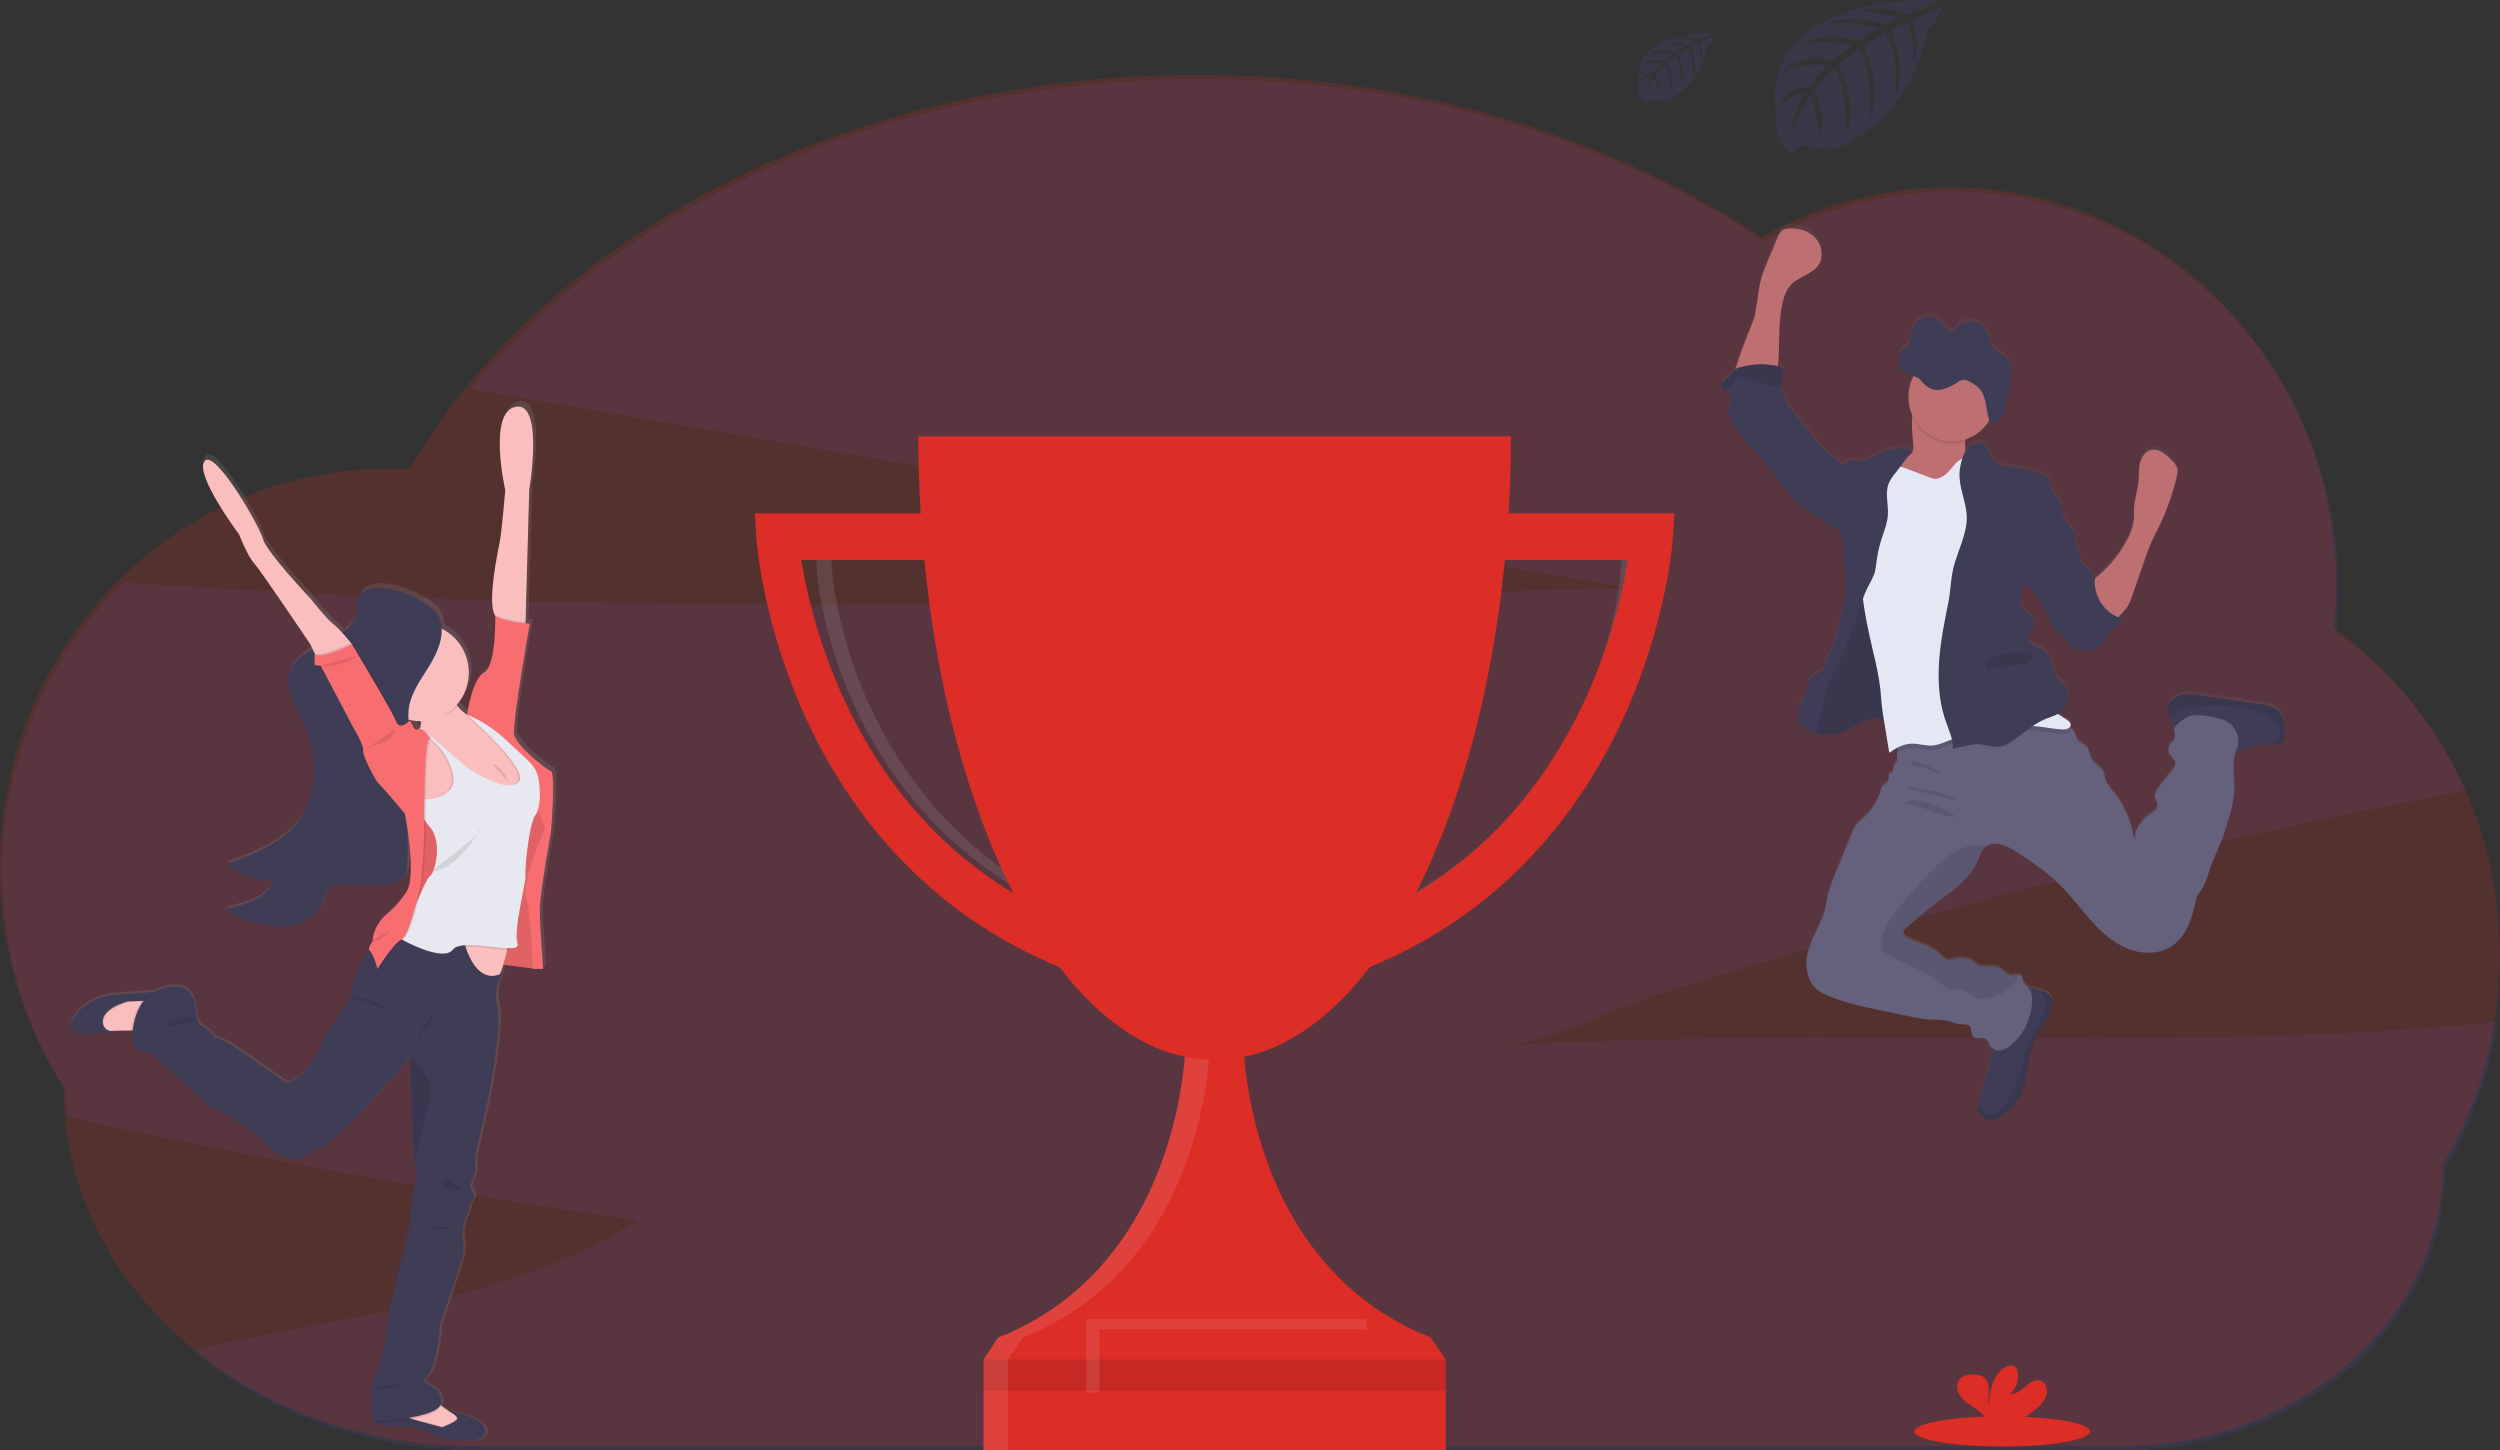 <svg width="212" height="123" viewBox="0 0 212 123" fill="none" xmlns="http://www.w3.org/2000/svg">
<rect x="0" y="0" width="212" height="123" fill="#333333" stroke="none"/>
<g clip-path="url(#clip0)">
<path opacity="0.1" d="M127.445 88.653C131.541 88.416 136.622 85.59 140.573 84.341C145.249 82.865 149.944 81.446 154.657 80.082C171.065 75.333 187.649 71.287 204.408 67.943C205.973 67.63 207.539 67.325 209.108 67.027C206.664 61.655 202.877 57.029 198.126 53.611C198.248 52.435 198.31 51.254 198.312 50.071C198.312 31.383 183.629 16.234 165.511 16.234C159.933 16.228 154.448 17.692 149.592 20.484C136.769 11.904 120.031 6.711 101.718 6.711C75.696 6.711 52.853 17.197 39.908 32.987L100.743 43.442L138.055 49.851C95.519 51.142 52.853 52.426 10.44 49.395C4.841 54.905 1.297 62.222 0.414 70.095C-0.468 77.969 1.364 85.91 5.599 92.561C5.599 93.238 5.627 93.909 5.677 94.574C6.757 94.889 7.801 95.194 8.737 95.394C23.761 98.623 38.881 101.324 54.098 103.5C42.885 110.533 29.229 111.528 16.294 114.506C22.557 119.765 31.063 122.989 40.437 122.989H180.001C195.113 122.989 207.362 112.287 207.362 99.085C209.63 95.281 211.141 91.061 211.81 86.665C183.846 89.411 155.534 87.027 127.445 88.653Z" fill="#6C63FF"/>
<path opacity="0.1" d="M212 81.042C212.015 75.6 210.743 70.235 208.292 65.399C205.841 60.563 202.282 56.397 197.916 53.253C198.037 52.078 198.099 50.897 198.102 49.715C198.102 31.027 183.412 15.883 165.301 15.883C159.722 15.877 154.237 17.341 149.38 20.132C136.557 11.547 119.817 6.352 101.504 6.352C71.717 6.352 46.077 20.104 34.706 39.822C34.074 39.785 33.438 39.764 32.797 39.764C14.684 39.764 -0.004 54.914 -0.004 73.602C-0.016 80.203 1.859 86.665 5.393 92.201C5.393 109.015 20.994 122.646 40.232 122.646H179.8C194.91 122.646 207.16 111.943 207.16 98.74C210.338 93.403 212.012 87.281 212 81.042Z" fill="#DC2D27"/>
<path opacity="0.1" d="M212 81.042C212.015 75.6 210.743 70.235 208.292 65.399C205.841 60.563 202.282 56.397 197.916 53.253C198.037 52.078 198.099 50.897 198.102 49.715C198.102 31.027 183.412 15.883 165.301 15.883C159.722 15.877 154.237 17.341 149.38 20.132C136.557 11.547 119.817 6.352 101.504 6.352C71.717 6.352 46.077 20.104 34.706 39.822C34.074 39.785 33.438 39.764 32.797 39.764C14.684 39.764 -0.004 54.914 -0.004 73.602C-0.016 80.203 1.859 86.665 5.393 92.201C5.393 109.015 20.994 122.646 40.232 122.646H179.8C194.91 122.646 207.16 111.943 207.16 98.74C210.338 93.403 212.012 87.281 212 81.042Z" fill="#DC2D27"/>
<path d="M193.169 59.986C192.905 59.779 192.594 59.641 192.265 59.583C191.919 59.502 191.565 59.451 191.213 59.394L186.65 58.725C186.19 58.638 185.72 58.613 185.253 58.65C185.019 58.669 184.79 58.736 184.582 58.846C184.373 58.956 184.188 59.107 184.037 59.291C183.901 59.461 183.827 59.674 183.826 59.894C183.851 60.115 183.922 60.328 184.033 60.52C184.078 60.609 184.115 60.702 184.146 60.797C184.19 61.01 184.245 61.221 184.31 61.428C184.33 61.473 184.356 61.515 184.387 61.553C184.388 61.563 184.388 61.574 184.387 61.585C184.337 61.845 184.499 62.116 184.426 62.367C184.363 62.582 184.158 62.712 184.028 62.891C183.941 63.018 183.893 63.168 183.89 63.322C183.887 63.477 183.928 63.629 184.009 63.76C184.148 63.978 184.4 64.127 184.473 64.378C184.567 64.708 184.311 65.027 184.083 65.281C183.664 65.749 183.277 66.246 182.923 66.768C182.824 66.897 182.76 67.05 182.738 67.211C182.718 67.539 183.027 67.828 182.973 68.154C182.931 68.41 182.684 68.567 182.471 68.719C181.684 69.247 181.052 70.095 180.989 71.055C180.786 69.528 180.165 68.091 179.195 66.908C178.93 66.584 178.639 66.257 178.53 65.847C178.489 65.683 178.481 65.507 178.426 65.349C178.24 64.849 177.651 64.635 177.394 64.175C177.208 63.85 177.208 63.434 176.978 63.149C176.749 62.864 176.387 62.8 176.189 62.525C176.09 62.339 176.006 62.145 175.937 61.945C175.854 61.782 175.737 61.639 175.594 61.526C175.567 61.504 175.538 61.483 175.509 61.464C175.54 61.436 175.564 61.402 175.581 61.363C175.598 61.325 175.607 61.283 175.607 61.242C175.607 61.021 175.392 60.876 175.205 60.767C174.964 60.627 174.729 60.476 174.499 60.32C174.75 60.201 174.967 60.02 175.131 59.794C175.337 59.456 175.422 59.057 175.372 58.663C175.359 58.345 175.242 58.04 175.04 57.798C174.923 57.671 174.777 57.581 174.655 57.462C174.338 57.147 174.23 56.682 174.099 56.252C173.924 55.686 173.652 55.093 173.144 54.793C172.9 54.648 172.614 54.58 172.375 54.427C172.136 54.275 171.936 53.986 172.019 53.709C172.075 53.521 172.247 53.391 172.364 53.23C172.504 53.023 172.557 52.768 172.513 52.521C172.469 52.274 172.331 52.055 172.129 51.911C171.992 51.822 171.823 51.745 171.795 51.583C171.688 51.554 171.591 51.496 171.515 51.414C171.439 51.332 171.387 51.23 171.365 51.119C171.324 50.897 171.324 50.67 171.365 50.448C171.413 50.097 171.461 49.748 171.508 49.4C171.59 49.434 171.677 49.452 171.766 49.452C171.854 49.452 171.942 49.434 172.023 49.4C172.184 49.665 172.37 49.912 172.579 50.139C173.143 50.817 173.583 51.593 173.876 52.429C173.982 52.731 174.089 53.068 174.364 53.228C174.458 53.283 174.566 53.311 174.658 53.37C174.773 53.451 174.871 53.553 174.947 53.671C175.17 53.971 175.392 54.269 175.613 54.569L175.624 54.614C175.63 54.64 175.64 54.666 175.653 54.689C175.695 54.736 175.751 54.766 175.813 54.772C176.495 54.932 177.26 55.08 177.851 54.701C178.385 54.361 178.619 53.69 179.071 53.242C179.391 52.923 179.845 52.676 179.936 52.227C179.828 52.194 179.722 52.154 179.617 52.109C179.71 52.014 179.803 51.905 179.929 51.781C180.112 51.598 180.277 51.398 180.422 51.183C180.578 50.918 180.703 50.634 180.792 50.339C181.149 49.303 181.508 48.267 181.867 47.23C182.038 46.74 182.208 46.246 182.423 45.769C182.645 45.253 182.909 44.757 183.151 44.25C183.778 42.931 184.261 41.547 184.593 40.122C184.652 39.928 184.671 39.723 184.651 39.521C184.599 39.195 184.356 38.938 184.124 38.706C183.891 38.45 183.626 38.226 183.335 38.041C183.189 37.949 183.026 37.887 182.856 37.859C182.686 37.831 182.512 37.838 182.345 37.879C181.871 38.02 181.572 38.514 181.463 39.01C181.354 39.506 181.395 40.016 181.348 40.518C181.281 41.244 181.037 41.945 180.978 42.672C180.946 43.093 180.978 43.519 180.928 43.939C180.836 44.489 180.648 45.018 180.372 45.5C179.771 46.649 178.957 47.669 177.975 48.505C177.862 48.601 177.746 48.693 177.635 48.797C177.635 48.716 177.647 48.633 177.659 48.552C177.578 48.573 177.499 48.601 177.423 48.636C177.433 48.541 177.423 48.445 177.395 48.354C177.247 47.903 176.587 47.788 176.469 47.33C176.449 47.217 176.439 47.102 176.437 46.987C176.398 46.586 176.13 46.246 176.037 45.856C175.952 45.496 176.017 45.102 175.852 44.769C175.711 44.56 175.546 44.37 175.359 44.203C175.136 43.944 174.976 43.636 174.89 43.304C174.866 43.212 174.844 43.115 174.818 43.023C174.846 42.814 174.823 42.601 174.751 42.403C174.582 41.977 174.147 41.703 173.989 41.272C173.867 40.936 173.921 40.518 173.689 40.258C173.566 40.133 173.415 40.041 173.25 39.988C172.402 39.652 171.512 39.438 170.606 39.353C170.098 39.306 169.538 39.279 169.175 38.916C168.751 38.493 168.73 37.734 168.233 37.408C167.796 37.119 167.177 37.332 166.838 37.737C166.787 37.797 166.74 37.86 166.697 37.926C166.635 37.673 166.622 37.411 166.658 37.153C166.658 37.089 166.671 37.023 166.677 36.965C167.514 36.687 168.226 36.114 168.686 35.351C168.686 35.351 168.686 35.351 168.686 35.362L168.708 35.421C168.762 35.558 168.847 35.69 168.973 35.705C169.057 35.704 169.138 35.675 169.203 35.621C169.314 35.542 169.418 35.451 169.51 35.349C169.557 35.296 169.602 35.242 169.644 35.185C169.729 35.068 169.802 34.941 169.862 34.808C169.954 34.608 170.017 34.395 170.048 34.177C170.081 33.958 170.085 33.734 170.122 33.515C170.156 33.346 170.202 33.179 170.257 33.016C170.276 32.961 170.294 32.906 170.311 32.852C170.328 32.797 170.352 32.723 170.37 32.663C170.486 32.275 170.549 31.873 170.555 31.468C170.555 31.4 170.555 31.332 170.555 31.264C170.549 31 170.49 30.739 170.383 30.498C170.276 30.257 170.123 30.04 169.933 29.86C169.614 29.594 169.192 29.483 168.958 29.123C168.806 28.882 168.773 28.571 168.684 28.288C168.588 27.95 168.4 27.645 168.143 27.41C167.885 27.174 167.568 27.017 167.227 26.955C166.817 26.91 166.404 27.025 166.075 27.278L166.049 27.298C165.865 27.441 165.709 27.617 165.589 27.819C165.344 27.75 165.12 27.62 164.937 27.442C164.751 27.266 164.609 27.046 164.422 26.876C164.247 26.713 164.032 26.601 163.8 26.551C163.568 26.502 163.327 26.516 163.102 26.593C162.871 26.688 162.665 26.836 162.501 27.027C162.337 27.218 162.219 27.446 162.159 27.692C162.057 28.081 162.075 28.527 161.862 28.852C161.697 29.104 161.427 29.229 161.238 29.459C161.12 29.604 161.04 29.777 161.004 29.962C160.982 30.065 160.971 30.171 160.973 30.277C160.973 30.324 160.973 30.371 160.984 30.416C160.984 30.416 160.984 30.431 160.984 30.439C160.991 30.49 161.001 30.541 161.015 30.591C161.068 30.782 161.163 30.959 161.292 31.108C161.414 31.25 161.567 31.363 161.738 31.436C161.808 31.464 161.88 31.487 161.953 31.506L162.174 31.556L162.252 31.575C161.985 32.084 161.838 32.647 161.82 33.223C161.802 33.798 161.914 34.37 162.148 34.895C162.148 34.948 162.135 35 162.129 35.053C162.099 35.795 162.131 36.539 162.226 37.276C162.252 37.568 162.266 37.89 162.09 38.122C162.01 38.213 161.92 38.295 161.822 38.365C161.922 38.233 162.024 38.103 162.127 37.973C161.866 37.705 161.453 37.672 161.082 37.698C160.365 37.752 159.669 37.969 159.044 38.331C158.629 38.574 158.202 38.897 157.728 38.84C157.448 38.808 157.172 38.652 156.9 38.727C156.747 38.791 156.604 38.877 156.475 38.983C156.374 39.057 156.252 39.096 156.127 39.093C155.836 38.729 155.386 38.482 155.037 38.186C154.641 37.827 154.278 37.431 153.953 37.004C153.353 36.267 152.754 35.528 152.165 34.784C151.668 34.158 151.159 33.481 151.071 32.68C151.063 32.6 151.058 32.521 151.059 32.441C151.071 32.06 151.118 31.681 151.199 31.31C151.221 31.22 151.221 31.126 151.199 31.036C151.144 30.848 150.931 30.778 150.747 30.737C150.771 30.591 150.788 30.442 150.797 30.301C150.901 28.68 150.788 27.032 151.125 25.445C151.253 24.835 151.462 24.216 151.894 23.773C152.571 23.078 153.703 22.91 154.222 22.086C154.655 21.4 154.483 20.429 153.938 19.824C153.393 19.219 152.554 18.972 151.755 19.002C151.531 18.995 151.31 19.055 151.12 19.176C150.942 19.337 150.809 19.542 150.734 19.771L149.939 21.738C149.709 22.249 149.514 22.777 149.357 23.317C149.135 24.143 149.085 25.014 148.909 25.847C148.909 26.488 148.503 27.287 148.281 27.877C148.032 28.541 147.764 29.197 147.539 29.873C147.484 30.043 147.289 30.546 147.169 31.004C147.123 31.031 147.081 31.064 147.043 31.1C146.946 31.227 146.858 31.359 146.78 31.498C146.611 31.724 146.337 31.845 146.151 32.064C145.966 32.282 145.927 32.684 146.185 32.793C146.237 32.811 146.291 32.823 146.346 32.829C146.38 32.832 146.413 32.837 146.446 32.846C146.724 32.925 146.833 33.281 146.793 33.575C146.752 33.869 146.607 34.141 146.583 34.435C146.533 34.955 146.833 35.44 147.122 35.877C147.422 36.351 147.752 36.804 148.112 37.232C148.373 37.53 148.668 37.798 148.931 38.084C149.934 39.132 150.73 40.358 151.631 41.496C151.955 41.926 152.324 42.319 152.73 42.669C152.995 42.88 153.273 43.074 153.562 43.251L155.111 44.25C155.287 44.381 155.486 44.477 155.697 44.531C155.766 44.54 155.836 44.54 155.904 44.531C155.914 44.578 155.921 44.623 155.932 44.67C156.053 45.164 156.318 45.613 156.347 46.116C156.377 46.62 156.333 47.134 156.368 47.643C156.401 48.112 156.503 48.586 156.529 49.047C156.581 49.937 156.366 50.816 156.158 51.687C155.845 52.961 155.656 54.261 155.046 55.417C154.876 55.735 154.676 56.06 154.676 56.423C154.676 56.467 154.676 56.512 154.687 56.555L154.409 56.716C154.327 56.763 154.246 56.81 154.172 56.859C153.82 57.093 153.444 57.351 153.299 57.754C153.182 58.08 153.236 58.454 153.095 58.77C153.088 58.785 153.081 58.798 153.073 58.812C152.925 59.106 152.63 59.325 152.563 59.647C152.513 59.894 152.61 60.156 152.563 60.401C152.563 60.401 152.563 60.401 152.563 60.41C152.521 60.533 152.488 60.659 152.463 60.787C152.461 60.829 152.465 60.871 152.474 60.912C152.51 61.054 152.587 61.183 152.697 61.279C152.763 61.344 152.836 61.403 152.914 61.455C152.993 61.507 153.074 61.556 153.158 61.602L153.206 61.628C153.277 61.666 153.347 61.702 153.419 61.735L153.468 61.756C153.551 61.794 153.636 61.828 153.721 61.858L153.781 61.877C153.847 61.899 153.916 61.92 153.985 61.937L154.031 61.952L154.074 61.962L154.259 62.001L154.327 62.014C154.409 62.028 154.492 62.039 154.578 62.048H154.652C154.715 62.048 154.776 62.058 154.837 62.06H154.924C154.989 62.06 155.052 62.06 155.109 62.06H155.176C155.263 62.06 155.35 62.046 155.437 62.035H155.465C155.543 62.024 155.621 62.011 155.699 61.994L155.758 61.98C155.83 61.964 155.903 61.947 155.975 61.924L156.014 61.913C156.101 61.886 156.188 61.858 156.273 61.824C156.568 61.701 156.854 61.556 157.129 61.392C157.315 61.289 157.5 61.183 157.685 61.087C157.823 61.017 157.964 60.954 158.108 60.898C158.458 60.746 158.84 60.681 159.22 60.71C159.407 60.736 159.593 60.774 159.776 60.825C159.776 60.846 159.776 60.866 159.776 60.887C159.926 61.792 160.075 62.697 160.222 63.602C160.465 63.424 160.722 63.267 160.99 63.132C160.939 63.269 160.906 63.411 160.891 63.556C160.88 63.669 160.88 63.782 160.891 63.894C160.908 64.073 160.945 64.271 160.839 64.412C160.775 64.499 160.654 64.548 160.619 64.646C160.593 64.746 160.587 64.85 160.6 64.953C160.593 65.07 160.544 65.181 160.463 65.264C160.382 65.348 160.274 65.4 160.159 65.409C160.212 65.561 160.214 65.727 160.163 65.879C160.112 66.031 160.012 66.162 159.879 66.25C159.802 66.288 159.73 66.336 159.665 66.393C159.601 66.477 159.559 66.574 159.54 66.678C159.295 67.611 158.792 68.454 158.089 69.104C157.826 69.314 157.585 69.553 157.372 69.816C157.24 70.02 157.132 70.238 157.048 70.467C156.554 71.696 156.052 72.925 155.543 74.156C155.261 74.844 154.987 75.543 154.898 76.284C154.676 78.316 152.897 80.039 153.23 82.056C153.298 82.559 153.498 83.035 153.809 83.434C154.179 83.888 154.735 84.148 155.291 84.359C156.72 84.925 158.226 85.234 159.728 85.545L162.085 86.037C162.547 86.145 163.017 86.221 163.489 86.263C164.058 86.303 164.642 86.248 165.196 86.395C165.539 86.485 165.867 86.653 166.221 86.672C166.525 86.689 166.899 86.623 167.079 86.876C167.259 87.128 167.12 87.462 167.29 87.686C167.564 88.042 168.233 87.686 168.532 88.022C168.613 88.151 168.676 88.291 168.717 88.438C168.762 88.529 168.826 88.61 168.902 88.676C168.921 88.782 168.928 88.89 168.925 88.998C168.886 89.436 168.796 89.867 168.658 90.284C168.435 91.049 168.214 91.815 167.993 92.582C167.908 92.852 167.846 93.13 167.807 93.411C167.793 93.547 167.793 93.685 167.807 93.822C167.846 94.238 168.082 94.668 168.473 94.804C168.776 94.885 169.098 94.845 169.373 94.691C169.638 94.55 169.887 94.379 170.114 94.182C170.525 93.866 170.885 93.489 171.184 93.062C172.11 91.652 171.81 89.745 172.461 88.186C172.892 87.145 173.734 86.301 174.013 85.204C174.079 84.995 174.087 84.772 174.036 84.559C173.919 84.182 173.524 83.967 173.155 83.831H173.139C172.836 83.722 172.526 83.632 172.212 83.562C172.134 83.545 172.055 83.532 171.975 83.518C171.799 83.373 171.658 83.187 171.565 82.976C171.551 82.863 171.522 82.754 171.478 82.65C171.449 82.605 171.409 82.567 171.363 82.541C171.316 82.515 171.265 82.5 171.211 82.499C171.026 82.48 170.778 82.548 170.576 82.533C170.163 82.502 169.888 82.09 169.518 81.899C169.147 81.709 168.745 81.756 168.35 81.784C168.209 81.804 168.065 81.795 167.928 81.758C167.763 81.681 167.613 81.576 167.483 81.447C167.255 81.266 166.989 81.142 166.705 81.084C166.422 81.026 166.129 81.036 165.85 81.113C165.673 81.186 165.485 81.229 165.294 81.241C164.933 81.221 164.677 80.893 164.41 80.644C163.68 79.963 162.641 79.784 161.755 79.338C161.619 79.286 161.506 79.187 161.436 79.058C161.334 78.802 161.564 78.546 161.772 78.371L163.295 77.083C164.963 75.673 167.047 74.612 167.822 72.544C167.903 72.267 168.028 72.005 168.193 71.769C168.253 71.697 168.322 71.634 168.398 71.581C168.735 71.359 169.144 71.278 169.538 71.355C170.019 71.464 170.474 71.666 170.88 71.95C171.543 72.359 172.189 72.798 172.816 73.27C173.438 73.722 174.029 74.215 174.586 74.748C175.559 75.69 176.369 76.808 177.275 77.824C178.181 78.84 179.217 79.788 180.475 80.274C181.734 80.761 183.255 80.74 184.335 79.924C185.583 78.981 185.983 77.296 186.298 75.75C186.993 75.068 187.202 74.029 187.541 73.111C187.755 72.529 188.027 71.98 188.257 71.4C188.531 70.717 188.746 70.012 188.961 69.309C189.205 68.603 189.37 67.872 189.454 67.128C189.543 65.954 189.233 64.704 189.558 63.602C189.986 63.505 190.375 63.26 190.796 63.117C191.422 62.908 192.093 62.942 192.756 62.946H192.799C193.027 62.97 193.257 62.915 193.451 62.789C193.673 62.601 193.709 62.278 193.72 61.986C193.746 61.264 193.701 60.454 193.169 59.986ZM166.319 27.832C166.166 27.87 166.007 27.882 165.85 27.866L166.319 27.832Z" fill="url(#paint0_linear)"/>
<path d="M167.049 39.756C166.825 39.95 166.562 40.092 166.278 40.173L164.964 40.652C164.251 40.912 163.506 41.174 162.754 41.08C162.333 41.027 160.53 40.757 160.257 40.424C159.842 39.907 161.297 39.148 161.794 38.712C161.906 38.63 162.011 38.536 162.105 38.433C162.29 38.203 162.266 37.881 162.24 37.59C162.146 36.855 162.114 36.113 162.144 35.372C162.158 35.195 162.183 35.02 162.218 34.846C162.403 33.979 163.197 34.295 163.823 34.526C164.577 34.775 165.306 35.096 166 35.485C166.212 35.596 166.396 35.755 166.538 35.949C166.812 36.371 166.703 36.925 166.658 37.457C166.619 37.87 166.621 38.265 166.875 38.565C167.003 38.68 167.12 38.806 167.225 38.942C167.285 39.079 167.299 39.232 167.268 39.378C167.236 39.525 167.16 39.657 167.049 39.756Z" fill="#BE6F72"/>
<path d="M148.899 26.171C149.085 25.336 149.125 24.474 149.348 23.647C149.505 23.109 149.699 22.583 149.93 22.073L150.747 20.133C150.822 19.904 150.955 19.7 151.132 19.54C151.323 19.42 151.544 19.359 151.768 19.366C152.567 19.336 153.406 19.589 153.951 20.186C154.496 20.784 154.668 21.751 154.235 22.435C153.716 23.259 152.583 23.425 151.907 24.118C151.475 24.561 151.266 25.178 151.138 25.787C150.801 27.37 150.914 29.012 150.81 30.629C150.777 31.132 150.68 31.707 150.254 31.967C149.996 32.096 149.71 32.152 149.424 32.131L148.208 32.152C148.004 32.152 147.265 32.282 147.13 32.126C146.892 31.852 147.434 30.491 147.532 30.188C147.75 29.515 148.019 28.859 148.273 28.197C148.494 27.607 148.899 26.81 148.899 26.171Z" fill="#BE6F72"/>
<path d="M174 85.39C173.72 86.48 172.879 87.328 172.447 88.367C171.797 89.922 172.09 91.824 171.171 93.23C170.872 93.657 170.512 94.035 170.101 94.352C169.874 94.548 169.625 94.719 169.36 94.859C169.085 95.013 168.763 95.053 168.459 94.972C168.068 94.836 167.833 94.406 167.794 93.992C167.78 93.856 167.78 93.719 167.794 93.582C167.833 93.302 167.895 93.025 167.979 92.755C168.202 91.992 168.424 91.228 168.645 90.463C168.783 90.048 168.873 89.618 168.912 89.181C168.936 88.706 168.639 88.088 168.765 87.645C168.823 87.445 169.038 87.268 169.136 87.1C169.275 86.859 169.382 86.599 169.455 86.329C169.606 85.803 169.71 85.241 170.029 84.798C170.237 84.536 170.48 84.304 170.752 84.11C170.952 83.932 171.187 83.797 171.441 83.716C171.688 83.672 171.941 83.684 172.182 83.752C172.497 83.82 172.806 83.91 173.109 84.02H173.126C173.496 84.156 173.889 84.365 174.006 84.746C174.063 84.957 174.061 85.18 174 85.39Z" fill="#3F3D56"/>
<path d="M193.718 62.216C193.707 62.508 193.671 62.834 193.449 63.017C193.255 63.143 193.025 63.198 192.797 63.174H192.747C192.085 63.174 191.412 63.136 190.786 63.345C190.31 63.505 189.872 63.8 189.376 63.858C188.692 63.937 188.049 63.556 187.443 63.224C186.872 62.912 186.287 62.629 185.688 62.376C185.295 62.212 184.493 62.107 184.304 61.669C184.239 61.462 184.185 61.252 184.141 61.04C184.11 60.945 184.072 60.852 184.028 60.763C183.916 60.572 183.846 60.359 183.82 60.139C183.821 59.919 183.895 59.706 184.031 59.536C184.182 59.354 184.368 59.204 184.576 59.095C184.784 58.986 185.012 58.92 185.245 58.9C185.712 58.863 186.182 58.889 186.642 58.976L191.205 59.643C191.557 59.694 191.911 59.745 192.257 59.831C192.587 59.89 192.897 60.028 193.162 60.235C193.701 60.695 193.746 61.504 193.718 62.216Z" fill="#3F3D56"/>
<path d="M189.707 63.422C189.151 64.616 189.552 66.028 189.452 67.347C189.368 68.088 189.202 68.818 188.959 69.522C188.744 70.224 188.529 70.927 188.255 71.607C188.025 72.173 187.752 72.738 187.539 73.315C187.2 74.235 186.983 75.27 186.296 75.954C185.981 77.496 185.58 79.181 184.333 80.116C183.249 80.93 181.739 80.959 180.473 80.467C179.207 79.975 178.179 79.032 177.273 78.016C176.367 77 175.557 75.894 174.584 74.947C174.026 74.415 173.434 73.922 172.81 73.471C172.183 73.008 171.537 72.572 170.874 72.163C170.468 71.88 170.012 71.679 169.532 71.569C169.138 71.493 168.73 71.573 168.393 71.796C168.316 71.849 168.247 71.912 168.187 71.984C168.022 72.219 167.897 72.48 167.816 72.757C167.038 74.819 164.949 75.879 163.282 77.285L161.758 78.568C161.551 78.744 161.321 79 161.423 79.254C161.493 79.383 161.606 79.482 161.742 79.534C162.627 79.978 163.667 80.157 164.397 80.836C164.664 81.085 164.92 81.413 165.281 81.432C165.472 81.42 165.66 81.378 165.837 81.305C166.116 81.229 166.408 81.219 166.692 81.276C166.975 81.334 167.241 81.457 167.47 81.637C167.599 81.766 167.75 81.871 167.914 81.948C168.052 81.985 168.196 81.994 168.337 81.975C168.732 81.946 169.15 81.91 169.504 82.09C169.858 82.269 170.149 82.691 170.563 82.721C170.765 82.736 171.005 82.668 171.198 82.687C171.251 82.689 171.303 82.703 171.35 82.73C171.396 82.756 171.436 82.793 171.465 82.838C171.508 82.942 171.538 83.051 171.552 83.162C171.628 83.428 171.884 83.59 172.051 83.809C172.306 84.144 172.343 84.6 172.317 85.025C172.234 86.351 171.653 87.594 170.694 88.497C170.422 88.78 170.075 88.976 169.695 89.062C169.505 89.103 169.307 89.081 169.13 89.001C168.952 88.921 168.804 88.786 168.706 88.615C168.664 88.469 168.602 88.329 168.52 88.201C168.222 87.867 167.553 88.222 167.279 87.865C167.108 87.643 167.231 87.287 167.068 87.057C166.904 86.827 166.512 86.868 166.21 86.855C165.856 86.836 165.528 86.666 165.185 86.578C164.629 86.431 164.047 86.485 163.478 86.446C163.005 86.403 162.536 86.328 162.073 86.22L159.716 85.73C158.215 85.418 156.708 85.104 155.28 84.548C154.733 84.337 154.183 84.076 153.797 83.624C153.486 83.226 153.287 82.751 153.219 82.248C152.884 80.237 154.663 78.517 154.887 76.491C154.966 75.752 155.257 75.055 155.532 74.369C156.035 73.142 156.536 71.915 157.036 70.687C157.117 70.459 157.223 70.24 157.351 70.035C157.565 69.773 157.805 69.534 158.069 69.324C158.771 68.676 159.275 67.836 159.52 66.904C159.538 66.8 159.58 66.703 159.644 66.619C159.709 66.564 159.782 66.516 159.859 66.478C159.991 66.39 160.091 66.26 160.141 66.108C160.192 65.956 160.191 65.791 160.139 65.639C160.254 65.629 160.361 65.578 160.442 65.494C160.523 65.411 160.572 65.3 160.58 65.183C160.566 65.081 160.572 64.977 160.598 64.878C160.643 64.78 160.754 64.731 160.819 64.644C160.924 64.502 160.887 64.305 160.871 64.127C160.859 64.015 160.859 63.902 160.871 63.79C160.911 63.391 161.087 63.018 161.367 62.736C161.81 62.293 162.44 62.408 163.052 62.303C163.662 62.169 164.258 61.975 164.831 61.724C166.439 61.08 168.132 60.681 169.855 60.542C171.586 60.404 173.325 60.685 174.929 61.364C175.162 61.46 175.382 61.587 175.583 61.741C175.725 61.853 175.842 61.995 175.926 62.158C175.994 62.357 176.078 62.551 176.178 62.736C176.376 63.011 176.75 63.1 176.967 63.36C177.184 63.62 177.202 64.06 177.382 64.382C177.64 64.842 178.236 65.055 178.414 65.554C178.47 65.713 178.477 65.886 178.518 66.05C178.618 66.461 178.918 66.785 179.183 67.109C180.155 68.291 180.777 69.729 180.977 71.257C181.037 70.301 181.668 69.454 182.46 68.927C182.673 68.785 182.919 68.629 182.962 68.372C183.016 68.048 182.706 67.76 182.727 67.43C182.749 67.269 182.813 67.117 182.912 66.989C183.265 66.468 183.653 65.972 184.072 65.505C184.3 65.251 184.556 64.94 184.461 64.604C184.389 64.354 184.137 64.207 183.998 63.988C183.917 63.858 183.875 63.706 183.879 63.551C183.882 63.397 183.93 63.248 184.016 63.121C184.146 62.942 184.352 62.812 184.415 62.599C184.487 62.348 184.326 62.077 184.376 61.818C184.444 61.611 184.578 61.434 184.758 61.315C185.004 61.087 185.283 60.9 185.586 60.761C186.075 60.572 186.62 60.642 187.139 60.716C188.006 60.838 188.979 61.027 189.468 61.766C189.782 62.227 189.941 62.929 189.707 63.422Z" fill="#65617D"/>
<path opacity="0.1" d="M193.718 62.216C193.707 62.508 193.671 62.834 193.449 63.017C193.255 63.143 193.025 63.198 192.797 63.174H192.747C192.823 62.782 193.291 62.557 193.373 62.16C193.387 62.037 193.376 61.913 193.341 61.796C193.306 61.678 193.247 61.569 193.169 61.475C192.773 60.931 192.135 60.629 191.501 60.408C189.711 59.784 187.793 59.638 185.931 59.984C185.424 60.068 184.932 60.222 184.467 60.442C184.313 60.54 184.164 60.647 184.022 60.763C183.911 60.572 183.84 60.359 183.814 60.139C183.815 59.919 183.89 59.706 184.026 59.536C184.177 59.353 184.362 59.204 184.57 59.095C184.779 58.986 185.006 58.92 185.24 58.9C185.707 58.863 186.176 58.889 186.637 58.976L191.199 59.643C191.551 59.694 191.905 59.745 192.252 59.831C192.581 59.89 192.891 60.028 193.156 60.235C193.701 60.695 193.745 61.504 193.718 62.216Z" fill="black"/>
<path opacity="0.1" d="M174 85.39C173.72 86.48 172.879 87.328 172.447 88.367C171.797 89.922 172.09 91.824 171.171 93.23C170.872 93.657 170.512 94.035 170.101 94.352C169.874 94.548 169.625 94.718 169.36 94.859C169.085 95.013 168.763 95.053 168.459 94.972C168.068 94.836 167.833 94.406 167.794 93.991C167.78 93.856 167.78 93.718 167.794 93.582L167.805 93.612C167.966 94.008 168.23 94.423 168.645 94.493C168.801 94.504 168.957 94.483 169.104 94.43C169.252 94.377 169.387 94.294 169.501 94.186C170.112 93.686 170.468 92.942 170.807 92.223C171.073 91.705 171.283 91.16 171.434 90.597C171.508 90.276 171.543 89.948 171.619 89.628C171.971 88.071 173.17 86.8 173.435 85.222C173.457 85.114 173.462 85.003 173.45 84.892C173.415 84.749 173.361 84.611 173.291 84.482C173.226 84.336 173.179 84.183 173.15 84.025C173.52 84.161 173.913 84.37 174.03 84.751C174.078 84.963 174.068 85.184 174 85.39Z" fill="black"/>
<path opacity="0.1" d="M171.202 82.687C171.03 83.143 170.742 83.544 170.366 83.848C169.839 84.257 169.221 84.529 168.567 84.64C168.262 84.719 167.943 84.715 167.64 84.629C167.229 84.484 166.932 84.091 166.512 83.978C166.211 83.895 165.889 83.969 165.585 83.924C165.038 83.847 164.614 83.422 164.173 83.083C162.822 82.05 161.049 81.716 159.698 80.683C159.637 80.646 159.588 80.593 159.553 80.531C159.527 80.463 159.518 80.39 159.525 80.318C159.53 79.691 159.669 79.073 159.931 78.506C160.146 78.111 160.402 77.74 160.695 77.4C161.905 75.892 163.12 74.372 164.57 73.1C165.177 72.567 165.841 72.069 166.608 71.828C167.034 71.694 167.876 71.568 168.394 71.794C168.318 71.847 168.249 71.91 168.189 71.982C168.024 72.217 167.898 72.478 167.818 72.755C167.038 74.819 164.949 75.879 163.282 77.285L161.758 78.569C161.551 78.744 161.321 79 161.423 79.255C161.493 79.383 161.606 79.482 161.742 79.534C162.627 79.978 163.667 80.157 164.397 80.836C164.664 81.085 164.92 81.413 165.281 81.432C165.472 81.42 165.66 81.378 165.837 81.305C166.116 81.229 166.408 81.219 166.692 81.276C166.975 81.334 167.241 81.457 167.47 81.637C167.599 81.766 167.75 81.871 167.914 81.948C168.052 81.985 168.196 81.994 168.337 81.975C168.732 81.946 169.151 81.911 169.504 82.09C169.858 82.269 170.149 82.691 170.563 82.721C170.768 82.736 171.009 82.665 171.202 82.687Z" fill="black"/>
<path d="M154.159 57.104C153.807 57.334 153.432 57.594 153.288 57.994C153.169 58.32 153.225 58.693 153.082 59.01C152.939 59.326 152.619 59.547 152.548 59.886C152.498 60.133 152.596 60.393 152.548 60.64C152.506 60.769 152.472 60.9 152.446 61.032C152.428 61.313 152.665 61.541 152.897 61.698C153.39 62.024 153.951 62.228 154.536 62.294C155.121 62.359 155.713 62.284 156.264 62.075C156.759 61.886 157.205 61.579 157.68 61.338C158.142 61.067 158.671 60.936 159.205 60.961C159.511 60.995 159.803 61.108 160.109 61.149C160.26 61.179 160.416 61.172 160.564 61.127C160.711 61.083 160.846 61.002 160.956 60.893C161.05 60.76 161.114 60.607 161.141 60.446C161.399 59.411 161.282 58.314 161.038 57.274C160.793 56.233 160.422 55.232 160.161 54.197C159.976 53.43 159.833 52.644 159.523 51.918C159.214 51.193 158.693 50.518 157.965 50.241C157.908 50.212 157.842 50.203 157.78 50.216C157.733 50.236 157.692 50.267 157.659 50.307C157.083 50.928 156.649 51.67 156.388 52.482C156.097 53.385 156.017 54.343 155.75 55.249C155.636 55.626 155.487 56.131 155.195 56.42C154.902 56.708 154.49 56.887 154.159 57.104Z" fill="#3F3D56"/>
<path opacity="0.1" d="M161.147 60.44C161.116 60.602 161.049 60.755 160.952 60.887C160.842 60.997 160.708 61.078 160.56 61.122C160.412 61.166 160.256 61.173 160.105 61.142C159.801 61.104 159.509 60.989 159.203 60.953C158.669 60.928 158.14 61.059 157.678 61.33C157.203 61.571 156.751 61.871 156.26 62.065C155.542 62.342 154.757 62.388 154.012 62.195C153.617 62.094 153.241 61.926 152.9 61.698C152.667 61.543 152.431 61.321 152.45 61.032C152.476 60.9 152.51 60.77 152.552 60.642C152.6 60.395 152.504 60.135 152.552 59.888C152.622 59.549 152.945 59.323 153.086 59.01C153.226 58.697 153.173 58.322 153.289 57.995C153.434 57.594 153.81 57.336 154.162 57.104C154.514 56.872 154.933 56.695 155.215 56.414C155.251 56.37 155.284 56.324 155.313 56.275C155.516 55.956 155.665 55.605 155.754 55.236C156.027 54.327 156.101 53.372 156.39 52.467C156.652 51.656 157.087 50.914 157.663 50.293C157.694 50.253 157.735 50.222 157.781 50.203C157.844 50.19 157.909 50.198 157.967 50.226C158.693 50.505 159.214 51.179 159.525 51.905C159.837 52.631 159.968 53.413 160.163 54.182C160.422 55.217 160.795 56.222 161.039 57.26C161.284 58.299 161.404 59.404 161.147 60.44Z" fill="black"/>
<path opacity="0.1" d="M166.658 37.451C165.787 37.733 164.844 37.677 164.01 37.294C163.177 36.911 162.512 36.229 162.144 35.377C162.158 35.201 162.183 35.025 162.218 34.852C162.403 33.984 163.196 34.301 163.823 34.531C164.577 34.78 165.306 35.102 166 35.49C166.212 35.602 166.396 35.76 166.538 35.954C166.812 36.371 166.703 36.925 166.658 37.451Z" fill="black"/>
<path d="M165.539 37.44C167.586 37.44 169.245 35.752 169.245 33.67C169.245 31.587 167.586 29.9 165.539 29.9C163.492 29.9 161.833 31.587 161.833 33.67C161.833 35.752 163.492 37.44 165.539 37.44Z" fill="#BE6F72"/>
<path opacity="0.1" d="M175.596 61.843C175.596 62.156 175.179 62.256 174.869 62.239C173.757 62.173 172.67 61.862 171.569 61.956C170.177 62.084 168.899 62.866 167.503 62.938C166.966 62.966 166.419 62.885 165.889 62.985C165.203 63.115 164.592 63.539 163.893 63.6C163.287 63.652 162.689 63.421 162.083 63.445C161.659 63.471 161.246 63.59 160.873 63.796C160.913 63.397 161.089 63.024 161.369 62.742C161.812 62.299 162.442 62.414 163.054 62.308C163.664 62.175 164.26 61.981 164.833 61.73C166.441 61.085 168.134 60.687 169.857 60.548C171.587 60.408 173.325 60.688 174.929 61.364C175.162 61.46 175.382 61.587 175.583 61.741C175.593 61.774 175.597 61.808 175.596 61.843Z" fill="black"/>
<path d="M163.825 40.554L162.324 39.988L161.69 39.751C161.432 39.641 161.16 39.567 160.882 39.532C160.156 39.475 159.472 39.967 159.084 40.595C158.697 41.223 158.551 41.971 158.427 42.701C158.256 43.698 158.112 44.7 157.993 45.705C157.865 46.613 157.8 47.529 157.798 48.446C157.841 50.78 158.326 53.081 158.86 55.353C159.122 56.36 159.319 57.383 159.451 58.416C159.496 58.842 159.516 59.27 159.561 59.698C159.609 60.178 159.687 60.653 159.765 61.13L160.211 63.839C160.767 63.438 161.399 63.085 162.083 63.064C162.689 63.042 163.289 63.272 163.893 63.219C164.588 63.16 165.204 62.736 165.889 62.606C166.419 62.506 166.966 62.586 167.505 62.559C168.899 62.487 170.179 61.703 171.569 61.577C172.672 61.475 173.767 61.792 174.871 61.858C175.179 61.877 175.596 61.777 175.596 61.462C175.596 61.243 175.381 61.098 175.194 60.989C174.312 60.449 173.472 59.839 172.683 59.166C171.953 58.578 171.211 57.975 170.709 57.179C169.499 55.266 169.914 52.678 168.882 50.659C168.043 49.019 168.882 46.87 168.882 45.021C168.882 44.099 168.882 43.166 168.669 42.271C168.536 41.77 168.37 41.279 168.172 40.801L167.451 38.944C167.436 38.89 167.407 38.841 167.366 38.803C167.318 38.769 167.26 38.751 167.201 38.752C166.768 38.725 166.341 38.864 166.004 39.142C165.665 39.423 165.448 39.826 165.115 40.118C164.749 40.441 164.279 40.723 163.825 40.554Z" fill="#E3E8F4"/>
<path d="M166.247 39.483C166.365 38.967 166.493 38.429 166.832 38.026C167.172 37.622 167.791 37.409 168.228 37.698C168.725 38.026 168.745 38.784 169.169 39.206C169.54 39.568 170.096 39.596 170.6 39.643C171.506 39.727 172.396 39.94 173.244 40.276C173.41 40.329 173.56 40.42 173.684 40.544C173.915 40.812 173.869 41.223 173.984 41.556C174.141 41.986 174.577 42.26 174.745 42.687C174.931 43.163 174.745 43.694 174.59 44.182C174.31 45.059 174.134 45.969 173.861 46.849C173.589 47.73 173.202 48.597 172.564 49.26C172.283 49.554 171.864 49.826 171.493 49.651L171.35 50.697C171.309 50.918 171.309 51.145 171.35 51.366C171.372 51.477 171.424 51.579 171.5 51.661C171.576 51.743 171.673 51.801 171.78 51.83C171.808 51.992 171.977 52.069 172.114 52.158C172.215 52.228 172.302 52.318 172.368 52.423C172.435 52.528 172.481 52.645 172.503 52.767C172.524 52.89 172.522 53.016 172.496 53.138C172.47 53.26 172.42 53.375 172.349 53.477C172.233 53.637 172.06 53.764 172.005 53.954C171.921 54.229 172.119 54.52 172.36 54.67C172.601 54.821 172.885 54.891 173.129 55.036C173.637 55.334 173.91 55.92 174.084 56.489C174.214 56.919 174.321 57.385 174.64 57.698C174.762 57.816 174.908 57.907 175.025 58.031C175.227 58.274 175.344 58.579 175.357 58.897C175.408 59.291 175.323 59.69 175.116 60.028C174.745 60.567 174.054 60.727 173.448 60.97C172.464 61.381 171.654 62.116 170.787 62.742C170.434 63.031 170.018 63.23 169.573 63.322C168.973 63.404 168.382 63.134 167.778 63.109C167.416 63.113 167.056 63.161 166.706 63.253L165.595 63.498C165.654 62.621 165.179 61.743 164.914 60.908C164.414 59.336 164.321 57.654 164.44 56.007C164.559 54.359 164.889 52.734 165.215 51.117C165.443 49.986 165.42 48.804 165.771 47.705C166.099 46.648 166.567 45.632 166.74 44.531C167.021 42.75 165.85 41.24 166.247 39.483Z" fill="#3F3D56"/>
<path d="M174.677 42.968C174.779 43.16 174.851 43.367 174.89 43.581C174.976 43.913 175.136 44.22 175.359 44.478C175.545 44.645 175.711 44.835 175.852 45.044C176.022 45.372 175.957 45.771 176.037 46.13C176.13 46.52 176.398 46.859 176.437 47.261C176.438 47.376 176.449 47.49 176.469 47.603C176.589 48.06 177.249 48.169 177.395 48.625C177.494 48.921 177.325 49.243 177.356 49.554C177.379 49.651 177.385 49.75 177.373 49.849C177.331 49.96 177.258 50.056 177.162 50.124C176.549 50.72 176.124 51.488 175.942 52.331C175.764 53.169 175.67 54.024 175.663 54.882L174.938 53.907C174.861 53.789 174.763 53.686 174.649 53.605C174.556 53.549 174.449 53.521 174.354 53.464C174.08 53.306 173.973 52.97 173.867 52.669C173.574 51.834 173.134 51.06 172.57 50.384C172.275 50.031 171.932 49.677 171.867 49.219C171.848 49.009 171.859 48.796 171.901 48.589C172.086 47.355 172.284 46.09 172.876 44.995C173.152 44.482 173.509 44.018 173.774 43.498C173.952 43.153 174.202 42.256 174.677 42.968Z" fill="#3F3D56"/>
<path d="M156.395 44.154C156.399 44.313 156.359 44.469 156.281 44.606C156.21 44.69 156.117 44.752 156.014 44.785C155.911 44.818 155.8 44.822 155.695 44.795C155.484 44.741 155.285 44.646 155.109 44.516C154.593 44.184 154.077 43.852 153.56 43.519C153.272 43.342 152.994 43.148 152.728 42.938C152.322 42.589 151.953 42.197 151.629 41.767C150.729 40.636 149.932 39.409 148.929 38.374C148.657 38.092 148.373 37.82 148.11 37.524C147.75 37.097 147.42 36.644 147.12 36.171C146.831 35.736 146.531 35.253 146.581 34.733C146.611 34.439 146.75 34.167 146.791 33.875C146.831 33.583 146.722 33.227 146.444 33.147C146.411 33.139 146.378 33.133 146.344 33.13C146.289 33.124 146.235 33.112 146.183 33.095C145.925 32.985 145.964 32.58 146.149 32.367C146.335 32.154 146.609 32.035 146.778 31.802C146.856 31.663 146.944 31.53 147.041 31.404C147.165 31.296 147.313 31.22 147.473 31.183C148.542 30.863 149.672 30.819 150.762 31.057C150.947 31.098 151.158 31.174 151.214 31.357C151.236 31.446 151.236 31.539 151.214 31.628C151.132 32 151.085 32.378 151.073 32.759C151.073 32.838 151.077 32.918 151.086 32.997C151.173 33.796 151.683 34.473 152.18 35.096C152.769 35.839 153.367 36.576 153.968 37.311C154.293 37.737 154.655 38.132 155.052 38.489C155.423 38.802 155.903 39.055 156.192 39.456C156.427 39.781 156.351 40.224 156.377 40.614C156.463 41.792 156.469 42.975 156.395 44.154Z" fill="#3F3D56"/>
<path d="M179.93 52.018C180.114 51.837 180.279 51.638 180.423 51.425C180.579 51.159 180.704 50.877 180.794 50.582L181.869 47.481C182.039 46.991 182.21 46.499 182.425 46.022C182.647 45.508 182.91 45.012 183.153 44.514C183.777 43.205 184.26 41.83 184.593 40.414C184.651 40.22 184.671 40.015 184.65 39.813C184.599 39.487 184.356 39.232 184.124 39C183.891 38.745 183.626 38.521 183.335 38.337C183.189 38.245 183.026 38.183 182.856 38.155C182.686 38.127 182.512 38.134 182.345 38.175C181.871 38.316 181.572 38.81 181.463 39.306C181.354 39.802 181.394 40.309 181.348 40.814C181.281 41.538 181.037 42.237 180.977 42.963C180.946 43.383 180.977 43.807 180.927 44.226C180.836 44.775 180.648 45.303 180.371 45.785C179.769 46.931 178.956 47.948 177.975 48.782C177.707 48.983 177.465 49.22 177.256 49.485C177.082 49.75 176.964 50.049 176.91 50.363C176.787 50.842 176.84 51.349 177.06 51.79C177.362 52.314 177.942 52.544 178.496 52.661C179.245 52.819 179.417 52.559 179.93 52.018Z" fill="#BE6F72"/>
<path d="M165.561 28.207C165.721 27.902 165.965 27.652 166.264 27.487C166.562 27.322 166.902 27.251 167.24 27.281C167.581 27.343 167.898 27.5 168.155 27.735C168.413 27.97 168.6 28.274 168.697 28.612C168.784 28.893 168.819 29.204 168.971 29.445C169.201 29.809 169.627 29.915 169.946 30.179C170.136 30.358 170.289 30.575 170.396 30.816C170.503 31.057 170.562 31.317 170.568 31.581C170.586 32.121 170.502 32.659 170.322 33.166C170.245 33.383 170.183 33.605 170.137 33.83C170.099 34.048 170.096 34.271 170.062 34.49C170.021 34.773 169.925 35.045 169.779 35.291C169.633 35.535 169.44 35.748 169.212 35.916C169.147 35.97 169.066 36 168.982 36.001C168.838 35.984 168.749 35.813 168.695 35.658C168.4 34.793 168.471 33.736 167.928 33.046C167.681 32.767 167.382 32.541 167.049 32.38C166.913 32.291 166.761 32.233 166.601 32.209C166.366 32.222 166.14 32.306 165.952 32.45C165.561 32.717 165.127 32.912 164.67 33.027C164.442 33.082 164.204 33.084 163.975 33.034C163.746 32.984 163.53 32.882 163.345 32.736C163.089 32.522 162.902 32.199 162.618 32.032C162.335 31.864 162.038 31.873 161.758 31.758C161.58 31.681 161.421 31.564 161.295 31.415C161.168 31.266 161.076 31.089 161.026 30.899C160.977 30.708 160.97 30.509 161.008 30.315C161.045 30.122 161.126 29.94 161.243 29.783C161.429 29.557 161.703 29.428 161.868 29.178C162.081 28.853 162.062 28.409 162.164 28.02C162.225 27.775 162.342 27.547 162.506 27.357C162.67 27.166 162.876 27.018 163.108 26.925C163.332 26.848 163.573 26.833 163.805 26.882C164.037 26.931 164.252 27.043 164.427 27.206C164.612 27.376 164.761 27.594 164.942 27.771C165.121 27.946 165.341 28.072 165.581 28.138C165.82 28.204 166.072 28.207 166.314 28.148" fill="#3F3D56"/>
<path opacity="0.1" d="M168.608 55.952C168.5 56.05 168.423 56.178 168.388 56.321C168.353 56.464 168.361 56.614 168.411 56.751C168.452 56.84 170.364 56.465 170.566 56.437C171.07 56.363 171.954 56.399 172.293 55.929C172.898 55.098 171.026 55.283 170.683 55.313C170.031 55.37 169.104 55.46 168.608 55.952Z" fill="black"/>
<path d="M151.21 31.636C151.129 32.007 151.081 32.386 151.07 32.767C150.514 32.882 149.935 32.693 149.402 32.505L147.869 31.973C147.776 31.912 147.663 31.89 147.555 31.911C147.446 31.931 147.349 31.994 147.284 32.084C147.037 32.344 146.698 32.838 146.357 33.13C146.302 33.124 146.248 33.112 146.196 33.095C145.938 32.985 145.977 32.58 146.162 32.367C146.348 32.154 146.622 32.035 146.791 31.802C146.869 31.663 146.957 31.53 147.054 31.404C147.178 31.296 147.326 31.22 147.486 31.183C148.554 30.863 149.685 30.819 150.775 31.057C150.96 31.098 151.171 31.174 151.227 31.357C151.245 31.45 151.239 31.546 151.21 31.636Z" fill="#3F3D56"/>
<path opacity="0.1" d="M151.21 31.636C151.129 32.007 151.081 32.386 151.07 32.767C150.514 32.882 149.935 32.693 149.402 32.505L147.869 31.973C147.776 31.912 147.663 31.89 147.555 31.911C147.446 31.931 147.349 31.994 147.284 32.084C147.037 32.344 146.698 32.838 146.357 33.13C146.302 33.124 146.248 33.112 146.196 33.095C145.938 32.985 145.977 32.58 146.162 32.367C146.348 32.154 146.622 32.035 146.791 31.802C146.869 31.663 146.957 31.53 147.054 31.404C147.178 31.296 147.326 31.22 147.486 31.183C148.554 30.863 149.685 30.819 150.775 31.057C150.96 31.098 151.171 31.174 151.227 31.357C151.245 31.45 151.239 31.546 151.21 31.636Z" fill="black"/>
<path opacity="0.1" d="M165.229 67.422C165.496 67.513 165.785 67.645 165.876 67.916L163.73 67.362L162.618 67.074C162.422 67.023 161.718 66.964 161.588 66.808C161.403 66.578 162.06 66.736 162.179 66.753C162.539 66.808 162.898 66.864 163.256 66.93C163.93 67.053 164.579 67.255 165.229 67.422Z" fill="black"/>
<path opacity="0.1" d="M166.062 69.355C165.876 69.228 165.344 69.243 165.116 69.189C164.783 69.108 164.455 69 164.127 68.897C163.462 68.676 162.802 68.425 162.118 68.263C161.992 68.235 161.562 68.227 161.582 68.065C161.603 67.903 162.012 67.847 162.114 67.839C162.72 67.794 163.476 68.082 164.04 68.288C164.758 68.549 165.438 68.908 166.062 69.355Z" fill="black"/>
<path opacity="0.1" d="M164.701 65.7C164.021 65.511 163.404 65.081 162.704 64.998C162.521 65.005 162.341 64.95 162.194 64.84C162.112 64.758 162.054 64.653 162.029 64.538C162.498 64.514 163.043 64.716 163.469 64.906C163.704 65.008 163.929 65.131 164.143 65.272C164.299 65.368 164.533 65.645 164.701 65.7Z" fill="black"/>
<path d="M177.666 48.821C177.551 49.605 177.717 50.405 178.135 51.074C178.552 51.743 179.192 52.237 179.938 52.465C179.847 52.912 179.393 53.159 179.072 53.477C178.62 53.924 178.387 54.593 177.853 54.932C177.258 55.309 176.493 55.162 175.815 55.004C175.753 54.997 175.696 54.967 175.655 54.919C175.641 54.897 175.631 54.872 175.626 54.846C175.401 54.011 175.255 53.119 175.485 52.282C175.67 51.57 176.115 50.963 176.471 50.333C176.826 49.703 176.86 49.029 177.666 48.821Z" fill="#3F3D56"/>
<path d="M161.097 38.013C160.38 38.066 159.683 38.282 159.058 38.644C158.643 38.885 158.217 39.21 157.743 39.151C157.463 39.119 157.187 38.963 156.914 39.038C156.761 39.101 156.618 39.188 156.49 39.294C156.425 39.347 156.348 39.382 156.266 39.395C156.184 39.408 156.101 39.399 156.023 39.37L155.838 41.979C155.767 42.97 155.699 43.983 155.932 44.95C156.053 45.443 156.318 45.892 156.347 46.393C156.377 46.895 156.332 47.409 156.368 47.916C156.401 48.386 156.503 48.848 156.529 49.317C156.581 50.203 156.366 51.081 156.158 51.943C155.845 53.213 155.656 54.512 155.046 55.662C154.876 55.98 154.676 56.305 154.676 56.667C154.676 56.712 154.676 56.755 154.687 56.798C154.501 56.902 154.329 57 154.172 57.102C153.82 57.334 153.443 57.592 153.299 57.994C153.182 58.32 153.236 58.693 153.095 59.008C152.954 59.323 152.632 59.547 152.561 59.886C152.511 60.133 152.608 60.393 152.561 60.64C152.519 60.768 152.485 60.898 152.459 61.03C152.441 61.313 152.676 61.541 152.91 61.696C153.25 61.924 153.626 62.092 154.021 62.193L155.128 57.726C156.137 55.829 156.976 53.844 157.635 51.794C157.824 51.124 158.066 50.471 158.36 49.841C158.569 49.485 158.755 49.114 158.916 48.733C159.084 48.258 159.101 47.743 159.183 47.242C159.279 46.656 159.425 46.081 159.618 45.521C159.818 44.916 160.05 44.312 160.091 43.677C160.152 42.769 159.827 41.809 160.172 40.968C160.318 40.654 160.509 40.362 160.737 40.103C161.215 39.508 161.651 38.883 162.129 38.288C161.881 38.018 161.467 37.99 161.097 38.013Z" fill="#3F3D56"/>
<g opacity="0.1">
<path opacity="0.1" d="M146.285 27.911L146.054 27.928L146.028 27.946C146.115 27.943 146.201 27.931 146.285 27.911Z" fill="black"/>
<path opacity="0.1" d="M150.526 31.825C150.487 32.199 150.407 32.568 150.288 32.925C150.212 33.142 150.15 33.364 150.103 33.589C150.066 33.807 150.062 34.03 150.029 34.249C149.988 34.532 149.891 34.804 149.745 35.049C149.599 35.294 149.406 35.507 149.178 35.675C149.113 35.729 149.032 35.759 148.949 35.76C148.804 35.743 148.715 35.572 148.661 35.417C148.367 34.552 148.437 33.495 147.894 32.805C147.647 32.526 147.349 32.3 147.016 32.139C146.88 32.05 146.727 31.992 146.567 31.968C146.332 31.981 146.106 32.065 145.919 32.209C145.528 32.476 145.094 32.671 144.636 32.786C144.408 32.841 144.171 32.843 143.941 32.793C143.712 32.743 143.497 32.641 143.311 32.495C143.056 32.281 142.868 31.958 142.585 31.791C142.301 31.623 142.005 31.632 141.725 31.517C141.55 31.441 141.394 31.326 141.269 31.181C141.144 31.035 141.053 30.863 141.002 30.677C140.996 30.653 140.991 30.629 140.987 30.605C140.941 30.815 140.946 31.034 141.002 31.242C141.053 31.428 141.144 31.601 141.269 31.746C141.394 31.892 141.55 32.007 141.725 32.083C142.005 32.198 142.32 32.2 142.585 32.356C142.85 32.513 143.056 32.846 143.311 33.061C143.497 33.207 143.712 33.308 143.941 33.358C144.171 33.409 144.408 33.406 144.636 33.351C145.094 33.237 145.528 33.041 145.919 32.775C146.106 32.63 146.332 32.546 146.567 32.533C146.727 32.557 146.88 32.616 147.016 32.705C147.344 32.869 147.638 33.097 147.881 33.376C148.424 34.066 148.354 35.123 148.648 35.988C148.702 36.145 148.791 36.315 148.936 36.331C149.025 36.332 149.111 36.3 149.178 36.241C149.407 36.072 149.601 35.859 149.747 35.613C149.894 35.367 149.99 35.093 150.031 34.808C150.064 34.59 150.068 34.367 150.105 34.149C150.152 33.923 150.214 33.702 150.29 33.485C150.471 32.977 150.554 32.439 150.537 31.9C150.533 31.877 150.529 31.851 150.526 31.825Z" fill="black"/>
</g>
<path opacity="0.1" d="M115.325 77.9C125.536 73.817 130.947 66.554 133.725 60.976C136.964 54.473 137.405 48.912 137.422 48.675L137.548 46.953H138.845L138.719 48.675C138.702 48.908 138.261 54.473 135.022 60.976C132.242 66.554 126.833 73.817 116.622 77.9C115.825 78.22 114.998 78.52 114.139 78.799L114.013 78.397C114.46 78.235 114.898 78.069 115.325 77.9Z" fill="white"/>
<path opacity="0.1" d="M92.691 77.9C82.48 73.817 77.069 66.554 74.291 60.976C71.052 54.473 70.611 48.912 70.594 48.675L70.468 46.953H69.171L69.297 48.675C69.313 48.908 69.754 54.473 72.994 60.976C75.773 66.554 81.183 73.817 91.394 77.9C92.191 78.22 93.018 78.52 93.877 78.799L94.003 78.397C93.557 78.235 93.12 78.069 92.691 77.9Z" fill="white"/>
<path d="M142 43.532L141.859 45.649C141.838 45.937 141.346 52.783 137.714 60.785C134.598 67.648 128.535 76.587 117.086 81.611C116.193 82.005 115.266 82.373 114.305 82.715L113.233 78.957C115.924 78.012 118.516 76.746 120.965 75.181C126.8 71.419 131.337 66.05 134.501 59.141C136.179 55.462 137.376 51.533 138.053 47.474H125.028V43.532H142Z" fill="#DC2D27"/>
<path d="M92.767 78.957L91.695 82.715C90.733 82.371 89.805 82.003 88.912 81.608C77.466 76.585 71.4 67.648 68.286 60.785C64.655 52.783 64.16 45.941 64.141 45.649L64 43.532H80.964V47.474H67.937C68.618 51.534 69.818 55.463 71.499 59.141C74.663 66.05 79.198 71.419 85.033 75.179C87.482 76.745 90.075 78.012 92.767 78.957Z" fill="#DC2D27"/>
<path d="M122.596 115.279V136.54H83.403V115.279L84.649 113.423C97.35 108.39 99.924 95.265 100.437 90.072C100.513 89.354 100.557 88.633 100.568 87.91H105.414C105.425 88.633 105.469 89.354 105.545 90.072C106.066 95.265 108.64 108.395 121.333 113.423L122.596 115.279Z" fill="#DC2D27"/>
<path opacity="0.1" d="M122.596 115.278H83.403V117.946H122.596V115.278Z" fill="black"/>
<path opacity="0.1" d="M86.726 113.423C99.427 108.39 102.001 95.265 102.514 90.072C102.591 89.354 102.634 88.633 102.645 87.91H100.568C100.557 88.633 100.513 89.354 100.437 90.072C99.915 95.265 97.342 108.395 84.649 113.423L83.403 115.279V136.54H85.48V115.279L86.726 113.423Z" fill="white"/>
<path d="M77.865 37C77.954 66.238 89.171 89.881 103 89.881C116.829 89.881 128.045 66.238 128.136 37H77.865Z" fill="#DC2D27"/>
<path opacity="0.1" d="M93.23 112.723H115.9V111.875H92.118V118.095H93.23V112.723Z" fill="white"/>
<path d="M46.999 65.081C46.571 64.936 44.05 62.908 43.859 61.99C43.669 61.072 45.192 52.52 45.192 52.52C45.192 52.52 45.051 52.52 44.821 52.492V52.354L45.134 41.119C45.134 41.119 46.419 33.579 43.993 34.019C41.567 34.458 43.088 41.119 43.088 41.119C43.088 41.119 42.812 44.501 42.618 45.515C42.432 46.493 41.584 50.478 42.162 51.717C42.183 51.761 42.206 51.803 42.232 51.845C42.232 51.845 42.329 56.096 41.282 56.676C40.283 57.228 39.868 60.009 39.832 60.258L39.779 60.235C39.48 60.045 39.219 59.802 39.006 59.517C38.984 59.489 38.967 59.458 38.947 59.428C39.629 58.648 39.996 57.635 39.976 56.591C39.955 55.547 39.549 54.55 38.837 53.798C38.506 53.448 38.118 53.16 37.69 52.946C37.678 52.586 37.594 52.232 37.444 51.905C36.962 50.857 34.293 49.487 32.398 49.455C31.523 49.428 30.806 49.681 30.544 50.377C30.411 50.729 30.452 51.13 30.396 51.496C30.285 52.25 29.809 52.84 29.197 53.309C28.95 53.029 28.683 52.768 28.398 52.527C27.78 52.045 26.545 50.454 26.545 50.454C26.545 50.454 22.693 46.395 22.407 45.283C22.122 44.171 18.273 37.492 17.417 38.656C16.561 39.819 20.365 44.887 20.365 44.887C20.365 44.887 21.088 46.729 21.644 47.351C22.2 47.973 26.462 54.269 26.462 54.269L26.666 54.699C25.765 55.181 24.942 55.796 24.651 56.753C24.225 58.163 25.157 59.581 25.802 60.9C27.059 63.475 27.238 66.759 25.617 69.112C24.164 71.189 21.644 72.177 19.285 73.04C20.424 73.95 21.839 74.428 23.288 74.391C22.743 75.997 20.812 76.529 19.166 76.827C20.03 77.671 21.266 77.978 22.452 78.165C23.033 78.266 23.621 78.313 24.21 78.306H24.355L24.5 78.295C24.7 78.282 24.9 78.256 25.098 78.218C25.954 78.041 26.786 77.566 27.224 76.797C27.594 76.139 27.724 75.242 28.397 74.912C28.572 74.831 28.761 74.786 28.953 74.778H28.932C29.058 74.778 29.188 74.778 29.314 74.778L32.118 74.806C32.234 74.806 32.355 74.806 32.475 74.806C33.267 74.787 34.112 74.648 34.514 73.982C34.679 73.659 34.766 73.3 34.768 72.936C34.827 72.033 34.768 71.104 34.792 70.194C35.031 71.85 35.281 74.433 34.686 75.387C34.203 76.109 33.617 76.755 32.948 77.304C32.78 77.448 32.626 77.608 32.488 77.782C32.398 77.849 32.344 77.884 32.344 77.884L32.286 78.06C32.075 78.385 31.922 78.747 31.834 79.126C31.802 79.224 31.79 79.327 31.799 79.43C31.864 79.564 31.336 80.116 31.49 80.348C30.17 81.922 29.92 84.306 29.92 84.306L27.511 88.028C26.273 91.336 24.42 91.675 24.42 91.675C24.42 91.675 20.067 88.704 19.948 88.559C19.83 88.414 18.165 87.688 18.165 87.688C17.969 87.338 17.67 87.06 17.309 86.893C16.738 86.651 16.69 85.762 16.69 85.762C16.62 83.66 15.406 83.5 15.406 83.5C14.428 83.415 13.681 83.592 13.106 83.916L12.932 83.93C12.091 83.999 11.079 84.076 9.967 84.152C6.874 84.359 6.139 86.397 6.139 86.397C6.139 86.397 5.759 86.832 6.257 87.304C6.756 87.775 9.947 87.304 10.082 87.292C9.839 87.319 9.593 87.302 9.356 87.241C9.858 87.223 10.549 87.204 11.138 87.204H11.281C11.244 87.522 11.226 87.841 11.227 88.161C11.227 88.764 12.867 89.151 12.867 89.151L17.861 93.675C17.861 93.675 21.001 95.102 22.998 97.155C24.996 99.207 26.762 97.436 26.762 97.436C28.877 96.904 34.961 89.422 34.966 89.415C34.966 89.633 35.094 96.91 35.337 98.371C35.346 98.445 35.364 98.517 35.39 98.587C35.676 99.215 35.294 100.93 35.129 101.654C35.024 102.26 34.984 102.875 35.009 103.49C35.009 103.49 32.727 112.35 32.916 113.128C33.105 113.907 31.68 117.524 31.68 117.524V120.54L31.929 120.527C31.896 120.575 31.867 120.626 31.84 120.678L31.823 120.71C31.823 120.71 33.345 121.047 34.367 120.951C35.391 120.855 37.147 121.752 37.147 121.752C37.147 121.752 37.742 122.038 39.573 122.159C41.404 122.28 41.404 121.337 41.404 121.337C41.194 120.054 38.302 119.624 38.213 119.611C37.979 119.462 37.761 119.3 37.581 119.16L37.544 119.13C37.556 119.102 37.566 119.073 37.575 119.043C37.885 117.761 36.172 117.205 36.172 117.205V116.892C37.284 116.312 37.505 112.327 37.505 112.327C37.505 112.327 39.173 107.4 39.406 106.578C39.64 105.756 39.406 104.525 39.406 104.525L39.573 103.462C39.573 103.462 39.931 102.738 39.931 102.593C39.977 102.225 40.116 101.876 40.335 101.579C40.596 101.264 40.049 100.516 40.049 100.516L40.526 99.26V97.882L41.637 92.883C41.637 92.883 42.803 87.06 42.399 85.155C41.995 83.249 42.875 82.28 42.875 82.28C42.796 82.323 42.714 82.36 42.631 82.393C42.742 82.132 42.838 81.863 42.918 81.59L45.42 81.905V81.943H46.322C46.322 81.943 46.037 78.361 46.037 76.917C46.037 75.473 46.999 70.291 46.999 70.291C46.999 70.291 47.427 65.227 46.999 65.081ZM35.893 60.9C35.893 61.042 35.88 61.189 35.87 61.34L35.82 61.417L35.728 61.338L35.615 61.517L35.581 61.534C35.337 61.406 35.211 60.672 35.035 60.831L35.011 60.851C34.972 60.806 34.933 60.793 34.892 60.831L34.855 60.863C34.855 60.808 34.855 60.752 34.855 60.695C35.194 60.784 35.543 60.829 35.893 60.829C35.895 60.853 35.893 60.878 35.893 60.9ZM44.213 77.579H44.267L44.178 77.816C44.189 77.737 44.2 77.66 44.213 77.579ZM35.079 120.325L34.738 120.238L34.923 120.206L35.096 120.321L35.116 120.336L35.079 120.325ZM38.563 119.818C38.45 119.758 38.335 119.688 38.224 119.616C38.261 119.637 38.407 119.714 38.563 119.818Z" fill="url(#paint1_linear)"/>
<path d="M45.444 74.018L43.2 79.967H43.745L41.634 81.679L45.444 82.161V74.018Z" fill="#F86D70"/>
<path opacity="0.1" d="M45.444 74.018L43.2 79.967L42.635 79.813L41.634 81.679L45.444 82.161V74.018Z" fill="black"/>
<path d="M41.925 77.824H45.444L46.736 67.013H41.925V77.824Z" fill="#F86D70"/>
<path opacity="0.1" d="M41.925 77.824H45.444L46.736 67.013H41.925V77.824Z" fill="black"/>
<path d="M35.051 69.573L35.811 69.443L37.557 69.142C37.557 69.142 42.799 67.939 43.881 67.841C44.537 67.753 45.176 67.567 45.779 67.291C46.063 67.166 46.242 67.072 46.242 67.072L44.354 63.564L41.424 61.355C41.424 61.355 39.571 60.953 38.787 59.856C38.612 59.62 38.498 59.343 38.456 59.051C38.413 58.758 38.444 58.46 38.544 58.182C39.022 56.674 35.689 59.624 35.689 59.624C35.689 59.624 35.72 60.331 35.689 61.232C35.689 61.409 35.672 61.594 35.659 61.783C35.659 61.907 35.642 62.031 35.629 62.16C35.548 63.055 35.381 63.977 35.051 64.527C34.245 65.873 35.051 69.573 35.051 69.573Z" fill="#FBBEBE"/>
<path opacity="0.1" d="M35.689 61.308H35.763C35.897 61.308 36.004 61.019 36.134 61.006C37.177 60.904 38.13 60.682 38.791 59.93C38.617 59.694 38.503 59.417 38.461 59.125C38.418 58.833 38.448 58.535 38.548 58.258C39.026 56.75 35.693 59.698 35.693 59.698C35.693 59.698 35.728 60.407 35.689 61.308Z" fill="black"/>
<path d="M31.63 57.032C31.63 57.575 31.735 58.113 31.939 58.614C32.143 59.115 32.442 59.571 32.82 59.955C33.197 60.339 33.645 60.643 34.138 60.85C34.631 61.058 35.159 61.165 35.693 61.164C35.826 61.164 35.958 61.164 36.089 61.146C36.872 61.068 37.615 60.76 38.23 60.26C38.844 59.761 39.302 59.09 39.549 58.331C39.796 57.571 39.821 56.755 39.621 55.982C39.421 55.208 39.004 54.51 38.421 53.973C37.839 53.435 37.115 53.081 36.339 52.954C35.562 52.827 34.766 52.931 34.047 53.255C33.328 53.58 32.717 54.109 32.288 54.779C31.859 55.45 31.631 56.233 31.63 57.032Z" fill="#FBBEBE"/>
<path d="M30.384 50.761C30.25 51.112 30.291 51.504 30.237 51.875C30.039 53.215 28.699 54.018 27.487 54.58C26.275 55.142 24.907 55.807 24.522 57.102C24.099 58.503 25.022 59.907 25.663 61.221C26.913 63.781 27.09 67.046 25.478 69.387C24.046 71.46 21.549 72.444 19.2 73.308C20.331 74.213 21.736 74.689 23.175 74.653C22.636 76.25 20.718 76.78 19.083 77.074C19.941 77.915 21.17 78.22 22.346 78.405C23.204 78.54 24.085 78.629 24.941 78.454C25.797 78.278 26.609 77.805 27.05 77.04C27.42 76.386 27.546 75.494 28.215 75.164C28.517 75.043 28.843 74.995 29.166 75.023L31.946 75.053C32.811 75.053 33.836 74.985 34.282 74.233C34.447 73.912 34.534 73.555 34.535 73.193C34.655 71.338 34.305 69.377 35.055 67.685C35.281 67.174 33.83 66.365 33.982 65.824C34.505 63.964 34.636 62.499 34.631 60.563C34.631 59.065 35.589 57.773 36.38 56.508C37.172 55.244 37.833 53.647 37.209 52.29C36.504 50.776 31.216 48.576 30.384 50.761Z" fill="#3F3D56"/>
<path d="M34.084 119.782L34.792 120.259L34.901 120.333L34.922 120.346L35.761 120.911L37.722 121.247L39.445 121.126C39.445 121.126 39.942 120.071 39.162 120.095C38.912 120.082 38.668 120.01 38.45 119.886L38.343 119.831C38.23 119.771 38.116 119.703 38.005 119.631C37.774 119.482 37.555 119.32 37.379 119.183C37.119 118.979 36.947 118.825 36.947 118.825L34.084 119.782Z" fill="#FBBEBE"/>
<path opacity="0.1" d="M34.801 120.259L34.911 120.333L34.931 120.346L35.77 120.911L37.731 121.247L39.455 121.126C39.455 121.126 39.951 120.071 39.171 120.095C38.921 120.082 38.678 120.01 38.459 119.886C38.596 119.995 38.711 120.114 38.722 120.214C38.754 120.483 37.448 120.968 37.448 120.968L35.605 120.472C35.605 120.472 35.292 120.382 34.864 120.269L34.824 120.257L34.801 120.259Z" fill="black"/>
<path d="M31.651 120.719C31.651 120.719 33.161 121.055 34.177 120.959C35.192 120.862 36.942 121.752 36.942 121.752C36.942 121.752 37.533 122.035 39.351 122.155C41.169 122.276 41.169 121.337 41.169 121.337C40.961 120.061 38.089 119.641 38 119.622C38.035 119.641 38.185 119.718 38.337 119.822C38.541 119.958 38.761 120.135 38.778 120.278C38.81 120.546 37.503 121.032 37.503 121.032L35.661 120.538C35.661 120.538 35.348 120.446 34.92 120.333H34.879C34.244 120.157 33.599 120.022 32.948 119.927C32.155 119.841 31.749 120.527 31.666 120.681C31.66 120.694 31.655 120.706 31.651 120.719Z" fill="#3F3D56"/>
<path d="M7.845 86.821L8.648 87.447C8.648 87.447 8.881 87.436 9.23 87.424H9.341C9.839 87.405 10.527 87.387 11.111 87.387C11.488 87.369 11.866 87.391 12.239 87.451C12.639 87.594 13.351 85.121 13.351 85.121L12.547 84.932L12.28 84.868L12.095 84.823L11.44 84.666L9.457 84.897L8.064 85.809L7.845 86.821Z" fill="#FBBEBE"/>
<path opacity="0.1" d="M7.845 86.821L8.648 87.447C8.648 87.447 8.881 87.436 9.23 87.424C9.07 87.362 8.938 87.242 8.859 87.087C8.34 85.622 10.914 84.996 10.914 84.996L12.113 84.944L12.347 84.932H12.532L12.265 84.868L12.08 84.823L11.425 84.666L9.443 84.897L8.049 85.809L7.845 86.821Z" fill="black"/>
<path d="M6.263 87.483C6.748 87.939 9.928 87.483 10.062 87.472C9.82 87.499 9.576 87.482 9.341 87.421C9.224 87.399 9.114 87.352 9.018 87.282C8.922 87.212 8.842 87.121 8.785 87.015C8.266 85.549 10.84 84.925 10.84 84.925L12.039 84.872L12.271 84.861L15.186 84.733L15.326 83.916C15.326 83.916 14.38 84.007 12.893 84.127C12.057 84.197 11.04 84.275 9.941 84.348C6.87 84.555 6.14 86.582 6.14 86.582C6.14 86.582 5.768 87.015 6.263 87.483Z" fill="#3F3D56"/>
<path d="M41.927 52.101C41.946 52.146 41.97 52.189 41.997 52.23L42.705 53.285L44.547 53.474L44.567 52.731L44.877 41.557C44.877 41.557 46.152 34.062 43.743 34.493C41.334 34.925 42.846 41.557 42.846 41.557C42.846 41.557 42.571 44.919 42.379 45.93C42.192 46.906 41.352 50.876 41.927 52.101Z" fill="#FBBEBE"/>
<path d="M37.792 79.856L38.316 80.768L39.489 82.81C39.489 82.81 41.617 83.603 42.162 82.998C42.46 82.668 42.782 81.517 43.009 80.548C43.194 79.764 43.318 79.102 43.318 79.102L37.792 79.856Z" fill="#FBBEBE"/>
<path opacity="0.1" d="M37.792 79.856L38.316 80.768C38.349 80.74 38.379 80.707 38.405 80.672C38.998 79.903 41.609 80.508 43.009 80.557C43.194 79.773 43.318 79.112 43.318 79.112L37.792 79.856Z" fill="black"/>
<path opacity="0.1" d="M11.11 87.383C11.488 87.366 11.866 87.387 12.239 87.447C12.639 87.59 13.351 85.117 13.351 85.117L12.28 84.861L15.195 84.733L15.335 83.916C15.335 83.916 14.389 84.007 12.902 84.127C12.595 84.307 12.321 84.54 12.092 84.816L12.048 84.872C11.427 85.647 11.197 86.646 11.11 87.383Z" fill="black"/>
<path opacity="0.1" d="M34.084 119.782L34.901 120.333C36.121 120.108 37.234 119.756 37.366 119.202C37.367 119.193 37.367 119.184 37.366 119.175C37.106 118.972 36.934 118.817 36.934 118.817L34.084 119.782Z" fill="black"/>
<path opacity="0.1" d="M31.668 120.687C32.744 120.632 33.817 120.515 34.881 120.336C34.246 120.159 33.6 120.023 32.948 119.927C32.157 119.841 31.751 120.527 31.668 120.687Z" fill="black"/>
<path d="M11.199 88.335C11.199 88.936 12.828 89.32 12.828 89.32L17.789 93.812C17.789 93.812 20.906 95.23 22.889 97.272C24.872 99.313 26.621 97.56 26.621 97.56C28.723 97.032 34.775 89.584 34.775 89.584C34.775 89.584 34.916 98.09 35.199 98.713C35.483 99.337 35.105 101.043 34.94 101.765C34.836 102.367 34.796 102.979 34.821 103.59C34.821 103.59 32.555 112.406 32.744 113.175C32.933 113.944 31.515 117.548 31.515 117.548V120.551C31.515 120.551 37.065 120.334 37.371 119.062C37.677 117.79 35.98 117.236 35.98 117.236V116.923C37.091 116.346 37.301 112.384 37.301 112.384C37.301 112.384 38.956 107.483 39.191 106.666C39.426 105.85 39.191 104.623 39.191 104.623L39.356 103.567C39.356 103.567 39.71 102.845 39.71 102.702C39.756 102.336 39.895 101.989 40.112 101.694C40.371 101.381 39.828 100.636 39.828 100.636L40.301 99.386V98.018L41.413 93.045C41.413 93.045 42.571 87.255 42.169 85.356C41.767 83.458 42.642 82.499 42.642 82.499C40.746 83.509 39.79 81.26 39.476 80.293C39.397 80.044 39.358 79.879 39.358 79.879C39.358 79.879 36.754 78.902 34.33 79.136C33.838 79.177 33.353 79.281 32.887 79.447C30.194 80.433 29.77 84.516 29.77 84.516L27.385 88.216C26.156 91.507 24.314 91.843 24.314 91.843C24.314 91.843 19.992 88.889 19.866 88.744C19.74 88.599 18.095 87.879 18.095 87.879C17.9 87.53 17.603 87.253 17.244 87.087C16.677 86.846 16.631 85.956 16.631 85.956C16.56 83.865 15.356 83.694 15.356 83.694C11.175 83.339 11.199 87.735 11.199 88.335Z" fill="#3F3D56"/>
<path d="M35.242 76.589H37.792V68.542H35.242V76.589Z" fill="#F86D70"/>
<path opacity="0.1" d="M35.242 76.589H37.792V68.542H35.242V76.589Z" fill="black"/>
<path opacity="0.1" d="M41.925 52.084C41.924 52.09 41.924 52.096 41.925 52.101C41.944 52.146 41.968 52.189 41.995 52.23L42.703 53.285L44.545 53.474L44.565 52.731C43.991 52.686 42.683 52.525 41.925 52.084Z" fill="black"/>
<path d="M41.997 52.23C41.997 52.23 42.092 56.456 41.052 57.032C40.012 57.609 39.608 60.614 39.608 60.614C39.608 60.614 42.759 62.721 43.461 63.649C44.163 64.576 45.776 66.785 45.444 67.313C45.112 67.841 46.248 70.244 46.248 70.244C46.248 70.244 44.169 74.569 44.642 76.203C45.114 77.837 45.16 82.159 45.16 82.159H46.059C46.059 82.159 45.776 78.604 45.776 77.162C45.776 75.72 46.719 70.58 46.719 70.58C46.719 70.58 47.145 65.536 46.719 65.392C46.293 65.249 43.791 63.23 43.602 62.316C43.413 61.402 44.925 52.891 44.925 52.891C44.925 52.891 42.989 52.806 41.997 52.23Z" fill="#F86D70"/>
<path opacity="0.1" d="M35.194 67.796C35.28 68.384 35.491 68.946 35.811 69.443L37.557 69.142C37.557 69.142 42.799 67.939 43.881 67.841C44.537 67.753 45.176 67.568 45.779 67.291C45.364 65.793 44.553 64.441 43.435 63.379L42.77 62.752C41.789 61.826 40.653 61.087 39.415 60.571C39.493 60.637 44.993 65.413 43.789 66.35C42.584 67.287 39.341 65.006 39.341 65.006L35.653 61.783L35.52 61.666L35.307 62.003C35.415 62.049 35.521 62.1 35.624 62.158C36.881 62.86 37.813 64.039 38.218 65.438C38.976 68.03 35.194 67.796 35.194 67.796Z" fill="black"/>
<path d="M34.06 79.807C34.06 79.807 37.555 81.777 38.404 80.672C38.589 80.429 38.98 80.323 39.468 80.295C39.388 80.046 39.349 79.88 39.349 79.88C39.349 79.88 36.745 78.904 34.321 79.138C34.162 79.545 34.06 79.807 34.06 79.807Z" fill="#444053"/>
<path d="M35.669 61.67L39.49 65.014C39.49 65.014 42.72 67.302 43.937 66.358C45.155 65.413 39.562 60.576 39.562 60.576C40.797 61.094 41.932 61.831 42.914 62.752L43.58 63.379C45.329 65.029 45.724 65.029 45.783 67.453C45.798 68.05 45.598 68.908 45.444 69.063C44.877 69.628 44.48 73.736 44.567 74.216C44.654 74.697 43.511 78.846 43.882 79.999C44.252 81.153 39.249 79.422 38.402 80.529C37.555 81.635 34.06 79.664 34.06 79.664C34.06 79.664 35.997 74.618 36.469 74.282C36.942 73.947 37.509 71.351 36.469 70.15C35.429 68.95 35.337 67.796 35.337 67.796C35.337 67.796 39.117 68.033 38.359 65.442C38.146 64.69 37.776 63.995 37.275 63.402C36.773 62.809 36.152 62.333 35.454 62.007L35.669 61.67Z" fill="#E8E8F0"/>
<path opacity="0.1" d="M40.768 70.175C40.768 70.175 39.302 72.985 37.407 73.715C37.345 73.737 37.286 73.758 37.221 73.777C35.242 74.39 40.916 71.046 40.768 70.175Z" fill="black"/>
<path d="M20.269 45.31C20.269 45.31 20.977 47.136 21.544 47.76C22.111 48.384 26.314 54.631 26.314 54.631L26.669 55.385L26.975 56.028L29.668 55.739L29.853 54.635L29.749 54.507C29.479 54.177 28.741 53.291 28.247 52.904C27.633 52.426 26.404 50.84 26.404 50.84C26.404 50.84 22.58 46.803 22.296 45.698C22.012 44.593 18.186 37.969 17.337 39.116C16.488 40.262 20.269 45.31 20.269 45.31Z" fill="#FBBEBE"/>
<g opacity="0.1">
<path opacity="0.1" d="M28.082 75.023C27.759 74.994 27.433 75.042 27.131 75.162C26.464 75.492 26.338 76.384 25.967 77.038C25.534 77.803 24.707 78.276 23.857 78.452C23.688 78.485 23.517 78.509 23.345 78.523C23.887 78.577 24.433 78.553 24.969 78.452C25.819 78.276 26.646 77.803 27.079 77.038C27.45 76.384 27.576 75.492 28.243 75.162C28.418 75.082 28.607 75.037 28.799 75.03L28.082 75.023Z" fill="black"/>
<path opacity="0.1" d="M34.664 60.563C34.664 59.065 35.622 57.773 36.412 56.508C37.201 55.244 37.865 53.647 37.24 52.29C36.706 51.13 33.489 49.575 31.633 49.883C33.45 50.122 35.691 51.34 36.128 52.29C36.753 53.647 36.089 55.244 35.3 56.508C34.51 57.773 33.549 59.065 33.552 60.563C33.552 62.497 33.425 63.956 32.902 65.824C32.752 66.361 34.199 67.174 33.977 67.683C33.224 69.379 33.576 71.336 33.456 73.191C33.453 73.553 33.367 73.91 33.202 74.231C32.831 74.851 32.072 75.012 31.332 75.046H31.979C32.843 75.046 33.867 74.978 34.314 74.225C34.478 73.904 34.565 73.547 34.568 73.185C34.688 71.33 34.336 69.372 35.089 67.677C35.315 67.168 33.864 66.358 34.014 65.818C34.536 63.964 34.668 62.497 34.664 60.563Z" fill="black"/>
</g>
<path opacity="0.1" d="M26.669 55.381L26.975 56.024L29.668 55.736L29.853 54.631L29.749 54.503C29.462 54.646 27.311 55.7 26.669 55.381Z" fill="black"/>
<path opacity="0.1" d="M36.612 62.606C36.612 62.606 35.95 61.551 35.572 61.837C35.194 62.124 35.047 60.972 34.831 61.164C34.614 61.357 33.982 61.892 33.719 61.144C33.513 60.548 31.274 56.78 30.366 55.264C30.133 54.872 29.987 54.631 29.987 54.631C29.987 54.631 27.437 55.928 26.823 55.496V56.408L27.342 56.458L30.122 61.736C30.122 61.736 30.997 63.151 30.937 63.645C30.878 64.139 32.058 66.301 32.247 66.444C32.436 66.588 34.471 68.991 34.471 68.991C34.471 68.991 35.511 74.18 34.612 75.622C33.713 77.064 32.157 78.12 32.157 78.12C32.157 78.12 31.688 79.513 31.756 79.658C31.825 79.803 31.212 80.427 31.495 80.62C31.779 80.812 32.157 82.156 32.157 82.156C32.157 82.156 33.48 79.994 34.195 79.658C34.91 79.323 35.826 74.9 35.826 74.9C35.826 74.9 36.087 72.295 36.108 70.614C36.128 68.933 36.044 62.606 36.612 62.606Z" fill="black"/>
<path d="M36.469 62.606C36.469 62.606 35.809 61.551 35.431 61.837C35.053 62.124 34.905 60.972 34.69 61.164C34.475 61.357 33.843 61.892 33.578 61.144C33.37 60.548 31.132 56.78 30.226 55.264L29.846 54.631C29.846 54.631 27.296 55.928 26.681 55.496V56.408L27.201 56.458L29.981 61.736C29.981 61.736 30.858 63.151 30.797 63.645C30.735 64.139 31.908 66.301 32.107 66.444C32.305 66.588 34.331 68.991 34.331 68.991C34.331 68.991 35.37 74.18 34.473 75.622C33.999 76.347 33.423 76.996 32.763 77.549C32.208 78.014 31.818 78.651 31.651 79.362C31.619 79.459 31.607 79.562 31.617 79.664C31.686 79.807 31.073 80.433 31.356 80.625C31.64 80.817 32.021 82.167 32.021 82.167C32.021 82.167 33.345 80.005 34.06 79.669C34.775 79.334 35.693 74.912 35.693 74.912C35.693 74.912 35.952 72.307 35.974 70.625C35.996 68.944 35.913 62.606 36.469 62.606Z" fill="#F86D70"/>
<path opacity="0.1" d="M29.998 84.469C29.998 84.469 31.982 84.846 32.777 85.428C33.572 86.011 29.755 84.516 29.755 84.516L29.998 84.469Z" fill="black"/>
<path opacity="0.1" d="M34.77 89.585C34.77 89.585 36.84 91.339 36.469 92.925C36.098 94.51 35.142 98.499 35.142 98.499L34.77 89.585Z" fill="black"/>
<path opacity="0.1" d="M16.666 86.21C16.666 86.21 13.749 86.535 13.938 86.919C14.127 87.304 16.666 86.565 16.666 86.565V86.21Z" fill="black"/>
<path opacity="0.1" d="M39.063 100.804C39.063 100.804 39.249 101.044 38.166 100.804C37.084 100.565 37.883 99.826 37.883 99.826L39.063 100.804Z" fill="black"/>
<path opacity="0.1" d="M38.693 104.12C38.693 104.12 37.21 104.359 36.415 104.12C35.62 103.88 38.693 104.12 38.693 104.12Z" fill="black"/>
<path opacity="0.1" d="M35.643 117.092C35.643 117.092 35.383 116.804 34.084 117.332C32.785 117.859 32.266 117.884 31.888 117.709C31.51 117.533 35.643 117.092 35.643 117.092Z" fill="black"/>
<path opacity="0.1" d="M37.084 85.801L35.242 88.408C35.242 88.408 36.234 86.126 37.084 85.801Z" fill="black"/>
<path opacity="0.1" d="M33.504 61.837C33.504 61.837 33.424 62.703 32.236 63.04C31.048 63.377 30.822 63.651 30.822 63.651" fill="black"/>
<path opacity="0.1" d="M30.416 55.566C30.416 55.566 28.849 56.697 27.212 56.458L30.416 55.566Z" fill="black"/>
<path opacity="0.1" d="M31.61 79.782C31.61 79.782 32.068 80.075 33.166 78.797L31.61 79.782Z" fill="black"/>
<path opacity="0.1" d="M43.024 66.231C43.068 65.998 42.909 65.781 42.759 65.598L42.451 65.221C42.391 65.144 42.323 65.073 42.249 65.01C42.064 64.865 41.827 64.821 41.634 64.691" fill="black"/>
<path opacity="0.1" d="M164.428 0.021C164.428 0.021 148.826 -0.937 150.661 10.185C150.661 10.185 150.29 12.151 152.047 13.042C152.047 13.042 152.075 12.219 153.648 12.499C154.208 12.594 154.777 12.622 155.344 12.582C156.109 12.529 156.836 12.223 157.415 11.711C157.415 11.711 161.802 9.868 163.507 2.577C163.507 2.577 164.769 0.986 164.719 0.577L162.085 1.721C162.085 1.721 162.986 3.653 162.271 5.259C162.271 5.259 162.185 1.791 161.68 1.866C161.578 1.883 160.312 2.535 160.312 2.535C160.312 2.535 161.859 5.9 160.692 8.347C160.692 8.347 161.135 4.2 159.828 2.778L157.975 3.879C157.975 3.879 159.784 7.355 158.557 10.192C158.557 10.192 158.872 5.842 157.584 4.147L155.905 5.48C155.905 5.48 157.604 8.907 156.569 11.259C156.569 11.259 156.433 6.194 155.542 5.811C155.542 5.811 154.072 7.131 153.848 7.67C153.848 7.67 155.012 10.158 154.289 11.47C154.289 11.47 153.846 8.096 153.483 8.077C153.483 8.077 152.019 10.313 151.867 11.847C151.867 11.847 151.93 9.568 153.129 7.866C153.129 7.866 151.713 8.113 150.887 9.046C150.887 9.046 151.115 7.466 153.49 7.329C153.49 7.329 154.701 5.632 155.023 5.529C155.023 5.529 152.662 5.329 151.23 5.973C151.23 5.973 152.49 4.482 155.457 5.161L157.115 3.783C157.115 3.783 154.006 3.351 152.686 3.828C152.686 3.828 154.204 2.509 157.562 3.47L159.367 2.373C159.367 2.373 156.715 1.793 155.136 1.996C155.136 1.996 156.804 1.082 159.897 2.073L161.194 1.483C161.194 1.483 159.252 1.095 158.683 1.033C158.114 0.971 158.084 0.812 158.084 0.812C159.315 0.604 160.578 0.747 161.733 1.225C161.733 1.225 164.476 0.196 164.428 0.021Z" fill="#6C63FF"/>
<path opacity="0.1" d="M145.185 2.85C145.185 2.85 138.143 2.417 138.968 7.442C138.968 7.442 138.803 8.332 139.592 8.735C139.592 8.735 139.605 8.358 140.317 8.488C140.569 8.531 140.826 8.544 141.082 8.526C141.428 8.502 141.757 8.364 142.018 8.132C142.018 8.132 144.001 7.301 144.772 4.006C144.772 4.006 145.341 3.286 145.318 3.101L144.129 3.617C144.129 3.617 144.536 4.492 144.216 5.218C144.216 5.218 144.177 3.649 143.949 3.687C143.903 3.687 143.33 3.989 143.33 3.989C143.33 3.989 144.03 5.51 143.502 6.616C143.502 6.616 143.702 4.743 143.111 4.1L142.274 4.597C142.274 4.597 143.093 6.168 142.537 7.449C142.537 7.449 142.679 5.483 142.098 4.718L141.34 5.327C141.34 5.327 142.107 6.876 141.64 7.938C141.64 7.938 141.579 5.649 141.175 5.478C141.175 5.478 140.511 6.073 140.409 6.318C140.409 6.318 140.936 7.449 140.609 8.034C140.609 8.034 140.409 6.509 140.239 6.503C140.239 6.503 139.579 7.514 139.509 8.2C139.542 7.559 139.738 6.939 140.079 6.4C139.698 6.473 139.345 6.659 139.066 6.933C139.066 6.933 139.17 6.22 140.243 6.156C140.243 6.156 140.798 5.391 140.936 5.344C140.936 5.344 139.868 5.253 139.221 5.546C139.221 5.546 139.79 4.871 141.132 5.169L141.873 4.547C141.873 4.547 140.469 4.358 139.872 4.567C139.872 4.567 140.558 3.972 142.075 4.405L142.891 3.909C142.891 3.909 141.694 3.646 140.978 3.742C140.978 3.742 141.732 3.327 143.13 3.776L143.713 3.51C143.713 3.51 142.835 3.333 142.578 3.306C142.32 3.28 142.307 3.206 142.307 3.206C142.863 3.112 143.434 3.177 143.956 3.395C143.956 3.395 145.207 2.929 145.185 2.85Z" fill="#6C63FF"/>
<path d="M169.784 122.668C173.899 122.668 177.235 122.094 177.235 121.387C177.235 120.679 173.899 120.105 169.784 120.105C165.668 120.105 162.332 120.679 162.332 121.387C162.332 122.094 165.668 122.668 169.784 122.668Z" fill="#DC2D27"/>
<path d="M172.865 119.29C173.206 119.008 173.453 118.628 173.575 118.199C173.668 117.767 173.486 117.256 173.078 117.089C172.623 116.911 172.135 117.234 171.766 117.558C171.398 117.882 170.973 118.254 170.491 118.184C170.74 117.954 170.925 117.664 171.031 117.34C171.136 117.016 171.157 116.669 171.092 116.335C171.071 116.196 171.013 116.066 170.925 115.958C170.671 115.682 170.213 115.799 169.91 116.016C168.946 116.706 168.677 118.039 168.672 119.236C168.575 118.804 168.657 118.354 168.655 117.916C168.653 117.479 168.533 116.974 168.164 116.742C167.936 116.617 167.681 116.556 167.423 116.565C166.991 116.548 166.507 116.593 166.213 116.915C165.842 117.315 165.94 117.986 166.259 118.423C166.578 118.861 167.065 119.141 167.513 119.445C167.872 119.662 168.178 119.96 168.408 120.314C168.436 120.363 168.459 120.416 168.475 120.47H171.192C171.799 120.156 172.362 119.759 172.865 119.29Z" fill="#DC2D27"/>
</g>
<defs>
<linearGradient id="paint0_linear" x1="169.862" y1="94.855" x2="169.862" y2="19.021" gradientUnits="userSpaceOnUse">
<stop stop-color="#808080" stop-opacity="0.25"/>
<stop offset="0.54" stop-color="#808080" stop-opacity="0.12"/>
<stop offset="1" stop-color="#808080" stop-opacity="0.1"/>
</linearGradient>
<linearGradient id="paint1_linear" x1="7363.15" y1="47235.7" x2="16516.1" y2="47235.7" gradientUnits="userSpaceOnUse">
<stop stop-color="#808080" stop-opacity="0.25"/>
<stop offset="0.54" stop-color="#808080" stop-opacity="0.12"/>
<stop offset="1" stop-color="#808080" stop-opacity="0.1"/>
</linearGradient>
<clipPath id="clip0">
<rect width="212" height="123" fill="white"/>
</clipPath>
</defs>
</svg>
